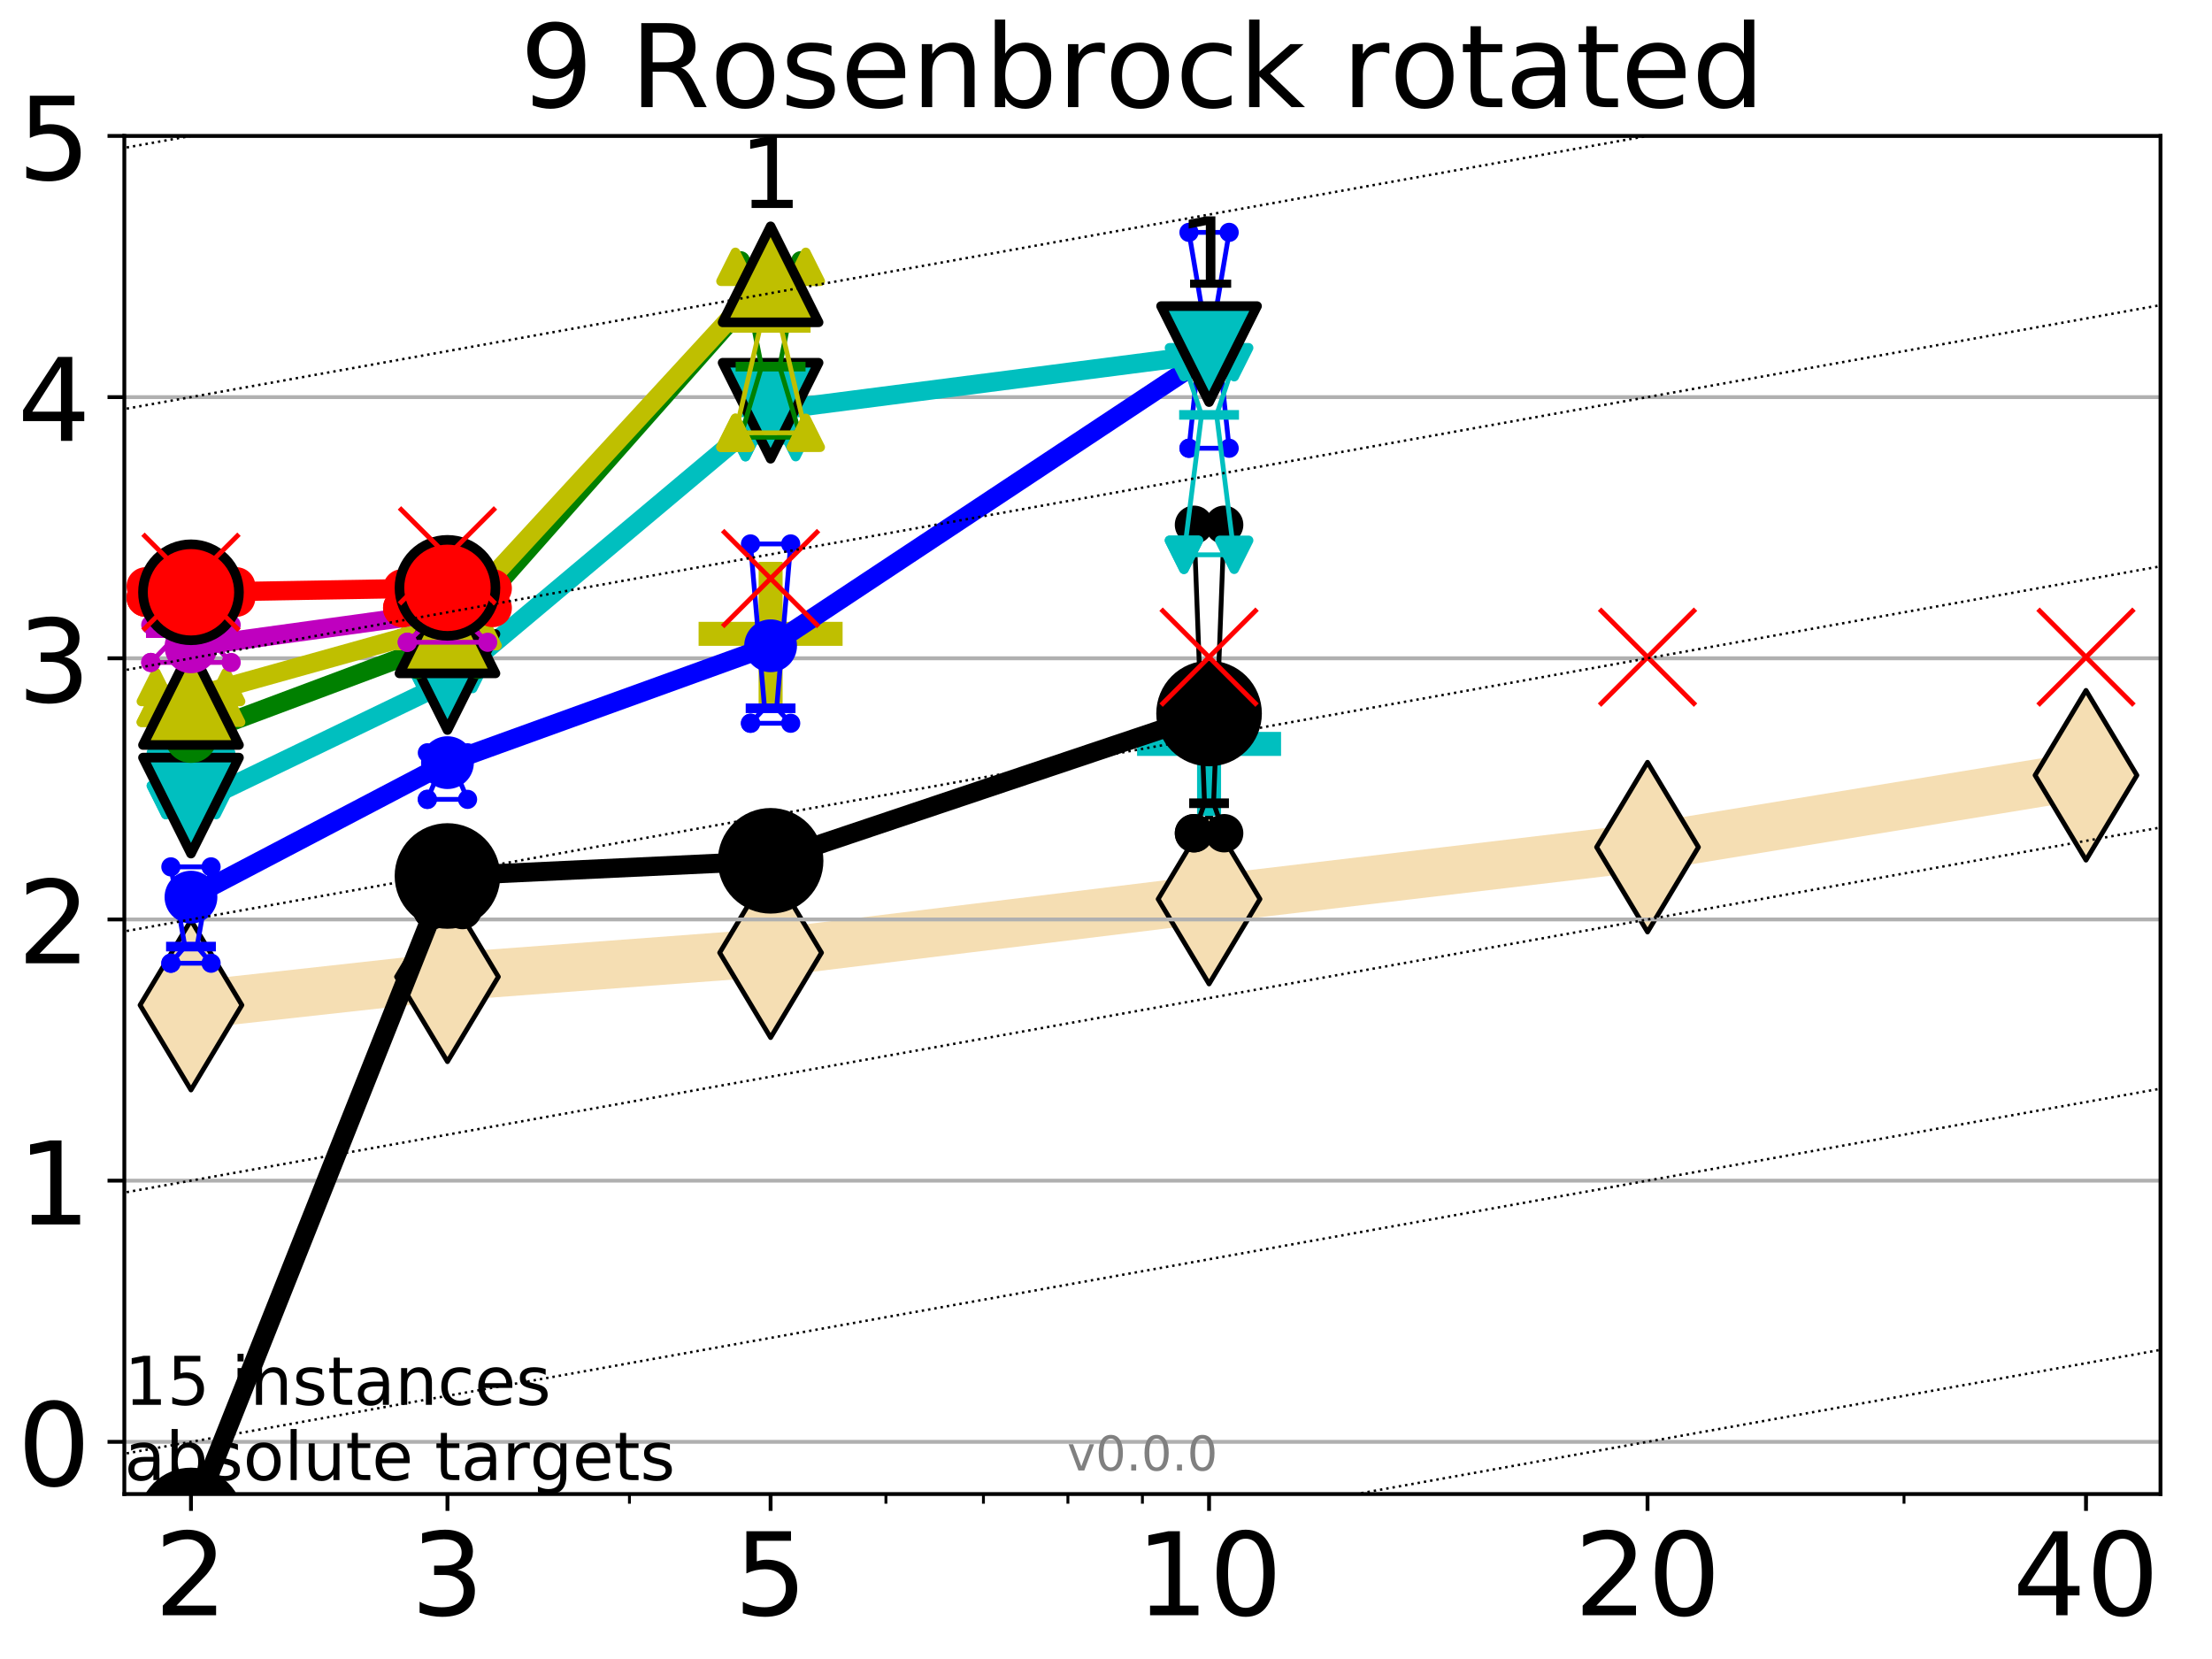 <?xml version="1.0" encoding="utf-8" standalone="no"?>
<!DOCTYPE svg PUBLIC "-//W3C//DTD SVG 1.1//EN"
  "http://www.w3.org/Graphics/SVG/1.1/DTD/svg11.dtd">
<!-- Created with matplotlib (http://matplotlib.org/) -->
<svg height="345.6pt" version="1.1" viewBox="0 0 460.8 345.6" width="460.8pt" xmlns="http://www.w3.org/2000/svg" xmlns:xlink="http://www.w3.org/1999/xlink">
 <defs>
  <style type="text/css">
*{stroke-linecap:butt;stroke-linejoin:round;}
  </style>
 </defs>
 <g id="figure_1">
  <g id="patch_1">
   <path d="M 0 345.6 
L 460.8 345.6 
L 460.8 0 
L 0 0 
z
" style="fill:#ffffff;"/>
  </g>
  <g id="axes_1">
   <g id="patch_2">
    <path d="M 25.9 311.24 
L 450.072 311.24 
L 450.072 28.32 
L 25.9 28.32 
z
" style="fill:#ffffff;"/>
   </g>
   <g id="line2d_1">
    <path clip-path="url(#p50aea6521e)" d="M 39.784 209.383 
L 93.215 203.482 
L 160.53 198.467 
L 251.87 187.294 
L 343.211 176.476 
L 434.551 161.502 
" style="fill:none;stroke:#f5deb3;stroke-linecap:square;stroke-width:10;"/>
    <defs>
     <path d="M -0 17.678 
L 10.607 0 
L 0 -17.678 
L -10.607 -0 
z
" id="ma3db1065f5" style="stroke:#000000;stroke-linejoin:miter;"/>
    </defs>
    <g clip-path="url(#p50aea6521e)">
     <use style="fill:#f5deb3;stroke:#000000;stroke-linejoin:miter;" x="39.784" xlink:href="#ma3db1065f5" y="209.383"/>
     <use style="fill:#f5deb3;stroke:#000000;stroke-linejoin:miter;" x="93.215" xlink:href="#ma3db1065f5" y="203.482"/>
     <use style="fill:#f5deb3;stroke:#000000;stroke-linejoin:miter;" x="160.53" xlink:href="#ma3db1065f5" y="198.467"/>
     <use style="fill:#f5deb3;stroke:#000000;stroke-linejoin:miter;" x="251.87" xlink:href="#ma3db1065f5" y="187.294"/>
     <use style="fill:#f5deb3;stroke:#000000;stroke-linejoin:miter;" x="343.211" xlink:href="#ma3db1065f5" y="176.476"/>
     <use style="fill:#f5deb3;stroke:#000000;stroke-linejoin:miter;" x="434.551" xlink:href="#ma3db1065f5" y="161.502"/>
    </g>
   </g>
   <g id="line2d_2">
    <defs>
     <path d="M -15 0 
L 15 0 
M 0 15 
L 0 -15 
" id="m4cf41d38a8" style="stroke:#00bfbf;stroke-width:5;"/>
    </defs>
    <g clip-path="url(#p50aea6521e)">
     <use style="fill:#00bfbf;stroke:#00bfbf;stroke-width:5;" x="251.87" xlink:href="#m4cf41d38a8" y="154.966"/>
    </g>
   </g>
   <g id="line2d_3">
    <defs>
     <path d="M -15 0 
L 15 0 
M 0 15 
L 0 -15 
" id="m7e8c9f6723" style="stroke:#bfbf00;stroke-width:5;"/>
    </defs>
    <g clip-path="url(#p50aea6521e)">
     <use style="fill:#bfbf00;stroke:#bfbf00;stroke-width:5;" x="160.53" xlink:href="#m7e8c9f6723" y="132.045"/>
    </g>
   </g>
   <g id="matplotlib.axis_1">
    <g id="xtick_1">
     <g id="line2d_4">
      <defs>
       <path d="M 0 0 
L 0 3.5 
" id="maf42ad35af" style="stroke:#000000;stroke-width:0.8;"/>
      </defs>
      <g>
       <use style="stroke:#000000;stroke-width:0.8;" x="39.784" xlink:href="#maf42ad35af" y="311.24"/>
      </g>
     </g>
     <g id="text_1">
      <!-- 2 -->
      <defs>
       <path d="M 19.188 8.297 
L 53.609 8.297 
L 53.609 0 
L 7.328 0 
L 7.328 8.297 
Q 12.938 14.109 22.625 23.891 
Q 32.328 33.688 34.812 36.531 
Q 39.547 41.844 41.422 45.531 
Q 43.312 49.219 43.312 52.781 
Q 43.312 58.594 39.234 62.25 
Q 35.156 65.922 28.609 65.922 
Q 23.969 65.922 18.812 64.312 
Q 13.672 62.703 7.812 59.422 
L 7.812 69.391 
Q 13.766 71.781 18.938 73 
Q 24.125 74.219 28.422 74.219 
Q 39.75 74.219 46.484 68.547 
Q 53.219 62.891 53.219 53.422 
Q 53.219 48.922 51.531 44.891 
Q 49.859 40.875 45.406 35.406 
Q 44.188 33.984 37.641 27.219 
Q 31.109 20.453 19.188 8.297 
z
" id="DejaVuSans-32"/>
      </defs>
      <g transform="translate(32.149 336.476)scale(0.24 -0.24)">
       <use xlink:href="#DejaVuSans-32"/>
      </g>
     </g>
    </g>
    <g id="xtick_2">
     <g id="line2d_5">
      <g>
       <use style="stroke:#000000;stroke-width:0.8;" x="93.215" xlink:href="#maf42ad35af" y="311.24"/>
      </g>
     </g>
     <g id="text_2">
      <!-- 3 -->
      <defs>
       <path d="M 40.578 39.312 
Q 47.656 37.797 51.625 33 
Q 55.609 28.219 55.609 21.188 
Q 55.609 10.406 48.188 4.484 
Q 40.766 -1.422 27.094 -1.422 
Q 22.516 -1.422 17.656 -0.516 
Q 12.797 0.391 7.625 2.203 
L 7.625 11.719 
Q 11.719 9.328 16.594 8.109 
Q 21.484 6.891 26.812 6.891 
Q 36.078 6.891 40.938 10.547 
Q 45.797 14.203 45.797 21.188 
Q 45.797 27.641 41.281 31.266 
Q 36.766 34.906 28.719 34.906 
L 20.219 34.906 
L 20.219 43.016 
L 29.109 43.016 
Q 36.375 43.016 40.234 45.922 
Q 44.094 48.828 44.094 54.297 
Q 44.094 59.906 40.109 62.906 
Q 36.141 65.922 28.719 65.922 
Q 24.656 65.922 20.016 65.031 
Q 15.375 64.156 9.812 62.312 
L 9.812 71.094 
Q 15.438 72.656 20.344 73.438 
Q 25.25 74.219 29.594 74.219 
Q 40.828 74.219 47.359 69.109 
Q 53.906 64.016 53.906 55.328 
Q 53.906 49.266 50.438 45.094 
Q 46.969 40.922 40.578 39.312 
z
" id="DejaVuSans-33"/>
      </defs>
      <g transform="translate(85.58 336.476)scale(0.24 -0.24)">
       <use xlink:href="#DejaVuSans-33"/>
      </g>
     </g>
    </g>
    <g id="xtick_3">
     <g id="line2d_6">
      <g>
       <use style="stroke:#000000;stroke-width:0.8;" x="160.53" xlink:href="#maf42ad35af" y="311.24"/>
      </g>
     </g>
     <g id="text_3">
      <!-- 5 -->
      <defs>
       <path d="M 10.797 72.906 
L 49.516 72.906 
L 49.516 64.594 
L 19.828 64.594 
L 19.828 46.734 
Q 21.969 47.469 24.109 47.828 
Q 26.266 48.188 28.422 48.188 
Q 40.625 48.188 47.75 41.5 
Q 54.891 34.812 54.891 23.391 
Q 54.891 11.625 47.562 5.094 
Q 40.234 -1.422 26.906 -1.422 
Q 22.312 -1.422 17.547 -0.641 
Q 12.797 0.141 7.719 1.703 
L 7.719 11.625 
Q 12.109 9.234 16.797 8.062 
Q 21.484 6.891 26.703 6.891 
Q 35.156 6.891 40.078 11.328 
Q 45.016 15.766 45.016 23.391 
Q 45.016 31 40.078 35.438 
Q 35.156 39.891 26.703 39.891 
Q 22.75 39.891 18.812 39.016 
Q 14.891 38.141 10.797 36.281 
z
" id="DejaVuSans-35"/>
      </defs>
      <g transform="translate(152.895 336.476)scale(0.24 -0.24)">
       <use xlink:href="#DejaVuSans-35"/>
      </g>
     </g>
    </g>
    <g id="xtick_4">
     <g id="line2d_7">
      <g>
       <use style="stroke:#000000;stroke-width:0.8;" x="251.87" xlink:href="#maf42ad35af" y="311.24"/>
      </g>
     </g>
     <g id="text_4">
      <!-- 10 -->
      <defs>
       <path d="M 12.406 8.297 
L 28.516 8.297 
L 28.516 63.922 
L 10.984 60.406 
L 10.984 69.391 
L 28.422 72.906 
L 38.281 72.906 
L 38.281 8.297 
L 54.391 8.297 
L 54.391 0 
L 12.406 0 
z
" id="DejaVuSans-31"/>
       <path d="M 31.781 66.406 
Q 24.172 66.406 20.328 58.906 
Q 16.5 51.422 16.5 36.375 
Q 16.5 21.391 20.328 13.891 
Q 24.172 6.391 31.781 6.391 
Q 39.453 6.391 43.281 13.891 
Q 47.125 21.391 47.125 36.375 
Q 47.125 51.422 43.281 58.906 
Q 39.453 66.406 31.781 66.406 
z
M 31.781 74.219 
Q 44.047 74.219 50.516 64.516 
Q 56.984 54.828 56.984 36.375 
Q 56.984 17.969 50.516 8.266 
Q 44.047 -1.422 31.781 -1.422 
Q 19.531 -1.422 13.062 8.266 
Q 6.594 17.969 6.594 36.375 
Q 6.594 54.828 13.062 64.516 
Q 19.531 74.219 31.781 74.219 
z
" id="DejaVuSans-30"/>
      </defs>
      <g transform="translate(236.6 336.476)scale(0.24 -0.24)">
       <use xlink:href="#DejaVuSans-31"/>
       <use x="63.623" xlink:href="#DejaVuSans-30"/>
      </g>
     </g>
    </g>
    <g id="xtick_5">
     <g id="line2d_8">
      <g>
       <use style="stroke:#000000;stroke-width:0.8;" x="343.211" xlink:href="#maf42ad35af" y="311.24"/>
      </g>
     </g>
     <g id="text_5">
      <!-- 20 -->
      <g transform="translate(327.941 336.476)scale(0.24 -0.24)">
       <use xlink:href="#DejaVuSans-32"/>
       <use x="63.623" xlink:href="#DejaVuSans-30"/>
      </g>
     </g>
    </g>
    <g id="xtick_6">
     <g id="line2d_9">
      <g>
       <use style="stroke:#000000;stroke-width:0.8;" x="434.551" xlink:href="#maf42ad35af" y="311.24"/>
      </g>
     </g>
     <g id="text_6">
      <!-- 40 -->
      <defs>
       <path d="M 37.797 64.312 
L 12.891 25.391 
L 37.797 25.391 
z
M 35.203 72.906 
L 47.609 72.906 
L 47.609 25.391 
L 58.016 25.391 
L 58.016 17.188 
L 47.609 17.188 
L 47.609 0 
L 37.797 0 
L 37.797 17.188 
L 4.891 17.188 
L 4.891 26.703 
z
" id="DejaVuSans-34"/>
      </defs>
      <g transform="translate(419.281 336.476)scale(0.24 -0.24)">
       <use xlink:href="#DejaVuSans-34"/>
       <use x="63.623" xlink:href="#DejaVuSans-30"/>
      </g>
     </g>
    </g>
    <g id="xtick_7">
     <g id="line2d_10">
      <defs>
       <path d="M 0 0 
L 0 2 
" id="m9d063edb37" style="stroke:#000000;stroke-width:0.6;"/>
      </defs>
      <g>
       <use style="stroke:#000000;stroke-width:0.6;" x="39.784" xlink:href="#m9d063edb37" y="311.24"/>
      </g>
     </g>
    </g>
    <g id="xtick_8">
     <g id="line2d_11">
      <g>
       <use style="stroke:#000000;stroke-width:0.6;" x="93.215" xlink:href="#m9d063edb37" y="311.24"/>
      </g>
     </g>
    </g>
    <g id="xtick_9">
     <g id="line2d_12">
      <g>
       <use style="stroke:#000000;stroke-width:0.6;" x="131.125" xlink:href="#m9d063edb37" y="311.24"/>
      </g>
     </g>
    </g>
    <g id="xtick_10">
     <g id="line2d_13">
      <g>
       <use style="stroke:#000000;stroke-width:0.6;" x="160.53" xlink:href="#m9d063edb37" y="311.24"/>
      </g>
     </g>
    </g>
    <g id="xtick_11">
     <g id="line2d_14">
      <g>
       <use style="stroke:#000000;stroke-width:0.6;" x="184.555" xlink:href="#m9d063edb37" y="311.24"/>
      </g>
     </g>
    </g>
    <g id="xtick_12">
     <g id="line2d_15">
      <g>
       <use style="stroke:#000000;stroke-width:0.6;" x="204.869" xlink:href="#m9d063edb37" y="311.24"/>
      </g>
     </g>
    </g>
    <g id="xtick_13">
     <g id="line2d_16">
      <g>
       <use style="stroke:#000000;stroke-width:0.6;" x="222.465" xlink:href="#m9d063edb37" y="311.24"/>
      </g>
     </g>
    </g>
    <g id="xtick_14">
     <g id="line2d_17">
      <g>
       <use style="stroke:#000000;stroke-width:0.6;" x="237.986" xlink:href="#m9d063edb37" y="311.24"/>
      </g>
     </g>
    </g>
    <g id="xtick_15">
     <g id="line2d_18">
      <g>
       <use style="stroke:#000000;stroke-width:0.6;" x="343.211" xlink:href="#m9d063edb37" y="311.24"/>
      </g>
     </g>
    </g>
    <g id="xtick_16">
     <g id="line2d_19">
      <g>
       <use style="stroke:#000000;stroke-width:0.6;" x="396.641" xlink:href="#m9d063edb37" y="311.24"/>
      </g>
     </g>
    </g>
    <g id="xtick_17">
     <g id="line2d_20">
      <g>
       <use style="stroke:#000000;stroke-width:0.6;" x="434.551" xlink:href="#m9d063edb37" y="311.24"/>
      </g>
     </g>
    </g>
   </g>
   <g id="matplotlib.axis_2">
    <g id="ytick_1">
     <g id="line2d_21">
      <path clip-path="url(#p50aea6521e)" d="M 25.9 300.358 
L 450.072 300.358 
" style="fill:none;stroke:#b0b0b0;stroke-linecap:square;stroke-width:0.8;"/>
     </g>
     <g id="line2d_22">
      <defs>
       <path d="M 0 0 
L -3.5 0 
" id="mdea7c40f5a" style="stroke:#000000;stroke-width:0.8;"/>
      </defs>
      <g>
       <use style="stroke:#000000;stroke-width:0.8;" x="25.9" xlink:href="#mdea7c40f5a" y="300.358"/>
      </g>
     </g>
     <g id="text_7">
      <!-- 0 -->
      <g transform="translate(3.63 309.477)scale(0.24 -0.24)">
       <use xlink:href="#DejaVuSans-30"/>
      </g>
     </g>
    </g>
    <g id="ytick_2">
     <g id="line2d_23">
      <path clip-path="url(#p50aea6521e)" d="M 25.9 245.951 
L 450.072 245.951 
" style="fill:none;stroke:#b0b0b0;stroke-linecap:square;stroke-width:0.8;"/>
     </g>
     <g id="line2d_24">
      <g>
       <use style="stroke:#000000;stroke-width:0.8;" x="25.9" xlink:href="#mdea7c40f5a" y="245.951"/>
      </g>
     </g>
     <g id="text_8">
      <!-- 1 -->
      <g transform="translate(3.63 255.069)scale(0.24 -0.24)">
       <use xlink:href="#DejaVuSans-31"/>
      </g>
     </g>
    </g>
    <g id="ytick_3">
     <g id="line2d_25">
      <path clip-path="url(#p50aea6521e)" d="M 25.9 191.543 
L 450.072 191.543 
" style="fill:none;stroke:#b0b0b0;stroke-linecap:square;stroke-width:0.8;"/>
     </g>
     <g id="line2d_26">
      <g>
       <use style="stroke:#000000;stroke-width:0.8;" x="25.9" xlink:href="#mdea7c40f5a" y="191.543"/>
      </g>
     </g>
     <g id="text_9">
      <!-- 2 -->
      <g transform="translate(3.63 200.661)scale(0.24 -0.24)">
       <use xlink:href="#DejaVuSans-32"/>
      </g>
     </g>
    </g>
    <g id="ytick_4">
     <g id="line2d_27">
      <path clip-path="url(#p50aea6521e)" d="M 25.9 137.135 
L 450.072 137.135 
" style="fill:none;stroke:#b0b0b0;stroke-linecap:square;stroke-width:0.8;"/>
     </g>
     <g id="line2d_28">
      <g>
       <use style="stroke:#000000;stroke-width:0.8;" x="25.9" xlink:href="#mdea7c40f5a" y="137.135"/>
      </g>
     </g>
     <g id="text_10">
      <!-- 3 -->
      <g transform="translate(3.63 146.254)scale(0.24 -0.24)">
       <use xlink:href="#DejaVuSans-33"/>
      </g>
     </g>
    </g>
    <g id="ytick_5">
     <g id="line2d_29">
      <path clip-path="url(#p50aea6521e)" d="M 25.9 82.728 
L 450.072 82.728 
" style="fill:none;stroke:#b0b0b0;stroke-linecap:square;stroke-width:0.8;"/>
     </g>
     <g id="line2d_30">
      <g>
       <use style="stroke:#000000;stroke-width:0.8;" x="25.9" xlink:href="#mdea7c40f5a" y="82.728"/>
      </g>
     </g>
     <g id="text_11">
      <!-- 4 -->
      <g transform="translate(3.63 91.846)scale(0.24 -0.24)">
       <use xlink:href="#DejaVuSans-34"/>
      </g>
     </g>
    </g>
    <g id="ytick_6">
     <g id="line2d_31">
      <path clip-path="url(#p50aea6521e)" d="M 25.9 28.32 
L 450.072 28.32 
" style="fill:none;stroke:#b0b0b0;stroke-linecap:square;stroke-width:0.8;"/>
     </g>
     <g id="line2d_32">
      <g>
       <use style="stroke:#000000;stroke-width:0.8;" x="25.9" xlink:href="#mdea7c40f5a" y="28.32"/>
      </g>
     </g>
     <g id="text_12">
      <!-- 5 -->
      <g transform="translate(3.63 37.438)scale(0.24 -0.24)">
       <use xlink:href="#DejaVuSans-35"/>
      </g>
     </g>
    </g>
   </g>
   <g id="line2d_33">
    <path clip-path="url(#p50aea6521e)" d="M 36.644 316.737 
L 38.842 316.737 
L 36.644 316.737 
L 42.924 316.737 
L 40.726 316.737 
L 42.924 316.737 
L 36.644 316.737 
" style="fill:none;stroke:#000000;stroke-linecap:square;"/>
   </g>
   <g id="line2d_34">
    <path clip-path="url(#p50aea6521e)" d="M 36.644 316.737 
L 42.924 316.737 
L 42.924 316.737 
L 36.644 316.737 
L 36.644 316.737 
" style="fill:none;"/>
    <defs>
     <path d="M 0 3 
C 0.796 3 1.559 2.684 2.121 2.121 
C 2.684 1.559 3 0.796 3 0 
C 3 -0.796 2.684 -1.559 2.121 -2.121 
C 1.559 -2.684 0.796 -3 0 -3 
C -0.796 -3 -1.559 -2.684 -2.121 -2.121 
C -2.684 -1.559 -3 -0.796 -3 0 
C -3 0.796 -2.684 1.559 -2.121 2.121 
C -1.559 2.684 -0.796 3 0 3 
z
" id="mf88db03f4f" style="stroke:#000000;stroke-width:2;"/>
    </defs>
    <g clip-path="url(#p50aea6521e)">
     <use style="stroke:#000000;stroke-width:2;" x="36.644" xlink:href="#mf88db03f4f" y="316.737"/>
     <use style="stroke:#000000;stroke-width:2;" x="42.924" xlink:href="#mf88db03f4f" y="316.737"/>
     <use style="stroke:#000000;stroke-width:2;" x="42.924" xlink:href="#mf88db03f4f" y="316.737"/>
     <use style="stroke:#000000;stroke-width:2;" x="36.644" xlink:href="#mf88db03f4f" y="316.737"/>
     <use style="stroke:#000000;stroke-width:2;" x="36.644" xlink:href="#mf88db03f4f" y="316.737"/>
    </g>
   </g>
   <g id="line2d_35">
    <path clip-path="url(#p50aea6521e)" d="M 36.644 316.737 
L 42.924 316.737 
" style="fill:none;stroke:#000000;stroke-linecap:square;stroke-width:2;"/>
   </g>
   <g id="line2d_36">
    <path clip-path="url(#p50aea6521e)" d="M 90.075 189.579 
L 92.273 183.649 
L 90.075 182.601 
L 96.355 182.601 
L 94.157 183.649 
L 96.355 189.579 
L 90.075 189.579 
" style="fill:none;stroke:#000000;stroke-linecap:square;"/>
   </g>
   <g id="line2d_37">
    <path clip-path="url(#p50aea6521e)" d="M 90.075 189.579 
L 96.355 189.579 
L 96.355 182.601 
L 90.075 182.601 
L 90.075 189.579 
" style="fill:none;"/>
    <g clip-path="url(#p50aea6521e)">
     <use style="stroke:#000000;stroke-width:2;" x="90.075" xlink:href="#mf88db03f4f" y="189.579"/>
     <use style="stroke:#000000;stroke-width:2;" x="96.355" xlink:href="#mf88db03f4f" y="189.579"/>
     <use style="stroke:#000000;stroke-width:2;" x="96.355" xlink:href="#mf88db03f4f" y="182.601"/>
     <use style="stroke:#000000;stroke-width:2;" x="90.075" xlink:href="#mf88db03f4f" y="182.601"/>
     <use style="stroke:#000000;stroke-width:2;" x="90.075" xlink:href="#mf88db03f4f" y="189.579"/>
    </g>
   </g>
   <g id="line2d_38">
    <path clip-path="url(#p50aea6521e)" d="M 90.075 183.649 
L 96.355 183.649 
" style="fill:none;stroke:#000000;stroke-linecap:square;stroke-width:2;"/>
   </g>
   <g id="line2d_39">
    <path clip-path="url(#p50aea6521e)" d="M 157.39 182.96 
L 159.588 178.922 
L 157.39 176.803 
L 163.669 176.803 
L 161.472 178.922 
L 163.669 182.96 
L 157.39 182.96 
" style="fill:none;stroke:#000000;stroke-linecap:square;"/>
   </g>
   <g id="line2d_40">
    <path clip-path="url(#p50aea6521e)" d="M 157.39 182.96 
L 163.669 182.96 
L 163.669 176.803 
L 157.39 176.803 
L 157.39 182.96 
" style="fill:none;"/>
    <g clip-path="url(#p50aea6521e)">
     <use style="stroke:#000000;stroke-width:2;" x="157.39" xlink:href="#mf88db03f4f" y="182.96"/>
     <use style="stroke:#000000;stroke-width:2;" x="163.669" xlink:href="#mf88db03f4f" y="182.96"/>
     <use style="stroke:#000000;stroke-width:2;" x="163.669" xlink:href="#mf88db03f4f" y="176.803"/>
     <use style="stroke:#000000;stroke-width:2;" x="157.39" xlink:href="#mf88db03f4f" y="176.803"/>
     <use style="stroke:#000000;stroke-width:2;" x="157.39" xlink:href="#mf88db03f4f" y="182.96"/>
    </g>
   </g>
   <g id="line2d_41">
    <path clip-path="url(#p50aea6521e)" d="M 157.39 178.922 
L 163.669 178.922 
" style="fill:none;stroke:#000000;stroke-linecap:square;stroke-width:2;"/>
   </g>
   <g id="line2d_42">
    <path clip-path="url(#p50aea6521e)" d="M 248.73 173.577 
L 250.928 167.333 
L 248.73 109.327 
L 255.01 109.327 
L 252.812 167.333 
L 255.01 173.577 
L 248.73 173.577 
" style="fill:none;stroke:#000000;stroke-linecap:square;"/>
   </g>
   <g id="line2d_43">
    <path clip-path="url(#p50aea6521e)" d="M 248.73 173.577 
L 255.01 173.577 
L 255.01 109.327 
L 248.73 109.327 
L 248.73 173.577 
" style="fill:none;"/>
    <g clip-path="url(#p50aea6521e)">
     <use style="stroke:#000000;stroke-width:2;" x="248.73" xlink:href="#mf88db03f4f" y="173.577"/>
     <use style="stroke:#000000;stroke-width:2;" x="255.01" xlink:href="#mf88db03f4f" y="173.577"/>
     <use style="stroke:#000000;stroke-width:2;" x="255.01" xlink:href="#mf88db03f4f" y="109.327"/>
     <use style="stroke:#000000;stroke-width:2;" x="248.73" xlink:href="#mf88db03f4f" y="109.327"/>
     <use style="stroke:#000000;stroke-width:2;" x="248.73" xlink:href="#mf88db03f4f" y="173.577"/>
    </g>
   </g>
   <g id="line2d_44">
    <path clip-path="url(#p50aea6521e)" d="M 248.73 167.333 
L 255.01 167.333 
" style="fill:none;stroke:#000000;stroke-linecap:square;stroke-width:2;"/>
   </g>
   <g id="line2d_45">
    <path clip-path="url(#p50aea6521e)" d="M 39.784 316.737 
L 93.215 182.483 
" style="fill:none;stroke:#000000;stroke-linecap:square;stroke-width:4;"/>
   </g>
   <g id="line2d_46">
    <path clip-path="url(#p50aea6521e)" d="M 93.215 182.483 
L 160.53 179.322 
" style="fill:none;stroke:#000000;stroke-linecap:square;stroke-width:4;"/>
   </g>
   <g id="line2d_47">
    <path clip-path="url(#p50aea6521e)" d="M 160.53 179.322 
L 251.87 148.632 
" style="fill:none;stroke:#000000;stroke-linecap:square;stroke-width:4;"/>
   </g>
   <g id="line2d_48">
    <path clip-path="url(#p50aea6521e)" d="M 39.784 316.737 
L 93.215 182.483 
L 160.53 179.322 
L 251.87 148.632 
" style="fill:none;"/>
    <defs>
     <path d="M 0 10 
C 2.652 10 5.196 8.946 7.071 7.071 
C 8.946 5.196 10 2.652 10 0 
C 10 -2.652 8.946 -5.196 7.071 -7.071 
C 5.196 -8.946 2.652 -10 0 -10 
C -2.652 -10 -5.196 -8.946 -7.071 -7.071 
C -8.946 -5.196 -10 -2.652 -10 0 
C -10 2.652 -8.946 5.196 -7.071 7.071 
C -5.196 8.946 -2.652 10 0 10 
z
" id="m75e074797d" style="stroke:#000000;stroke-width:2;"/>
    </defs>
    <g clip-path="url(#p50aea6521e)">
     <use style="stroke:#000000;stroke-width:2;" x="39.784" xlink:href="#m75e074797d" y="316.737"/>
     <use style="stroke:#000000;stroke-width:2;" x="93.215" xlink:href="#m75e074797d" y="182.483"/>
     <use style="stroke:#000000;stroke-width:2;" x="160.53" xlink:href="#m75e074797d" y="179.322"/>
     <use style="stroke:#000000;stroke-width:2;" x="251.87" xlink:href="#m75e074797d" y="148.632"/>
    </g>
   </g>
   <g id="line2d_49">
    <path clip-path="url(#p50aea6521e)" d="M 35.597 200.656 
L 38.528 197.188 
L 35.597 180.586 
L 43.971 180.586 
L 41.04 197.188 
L 43.971 200.656 
L 35.597 200.656 
" style="fill:none;stroke:#0000ff;stroke-linecap:square;"/>
   </g>
   <g id="line2d_50">
    <path clip-path="url(#p50aea6521e)" d="M 35.597 200.656 
L 43.971 200.656 
L 43.971 180.586 
L 35.597 180.586 
L 35.597 200.656 
" style="fill:none;"/>
    <defs>
     <path d="M 0 1.5 
C 0.398 1.5 0.779 1.342 1.061 1.061 
C 1.342 0.779 1.5 0.398 1.5 0 
C 1.5 -0.398 1.342 -0.779 1.061 -1.061 
C 0.779 -1.342 0.398 -1.5 0 -1.5 
C -0.398 -1.5 -0.779 -1.342 -1.061 -1.061 
C -1.342 -0.779 -1.5 -0.398 -1.5 0 
C -1.5 0.398 -1.342 0.779 -1.061 1.061 
C -0.779 1.342 -0.398 1.5 0 1.5 
z
" id="m4307cfa6c6" style="stroke:#0000ff;"/>
    </defs>
    <g clip-path="url(#p50aea6521e)">
     <use style="fill:#0000ff;stroke:#0000ff;" x="35.597" xlink:href="#m4307cfa6c6" y="200.656"/>
     <use style="fill:#0000ff;stroke:#0000ff;" x="43.971" xlink:href="#m4307cfa6c6" y="200.656"/>
     <use style="fill:#0000ff;stroke:#0000ff;" x="43.971" xlink:href="#m4307cfa6c6" y="180.586"/>
     <use style="fill:#0000ff;stroke:#0000ff;" x="35.597" xlink:href="#m4307cfa6c6" y="180.586"/>
     <use style="fill:#0000ff;stroke:#0000ff;" x="35.597" xlink:href="#m4307cfa6c6" y="200.656"/>
    </g>
   </g>
   <g id="line2d_51">
    <path clip-path="url(#p50aea6521e)" d="M 35.597 197.188 
L 43.971 197.188 
" style="fill:none;stroke:#0000ff;stroke-linecap:square;stroke-width:2;"/>
   </g>
   <g id="line2d_52">
    <path clip-path="url(#p50aea6521e)" d="M 89.028 166.521 
L 91.959 159.587 
L 89.028 156.822 
L 97.401 156.822 
L 94.471 159.587 
L 97.401 166.521 
L 89.028 166.521 
" style="fill:none;stroke:#0000ff;stroke-linecap:square;"/>
   </g>
   <g id="line2d_53">
    <path clip-path="url(#p50aea6521e)" d="M 89.028 166.521 
L 97.401 166.521 
L 97.401 156.822 
L 89.028 156.822 
L 89.028 166.521 
" style="fill:none;"/>
    <g clip-path="url(#p50aea6521e)">
     <use style="fill:#0000ff;stroke:#0000ff;" x="89.028" xlink:href="#m4307cfa6c6" y="166.521"/>
     <use style="fill:#0000ff;stroke:#0000ff;" x="97.401" xlink:href="#m4307cfa6c6" y="166.521"/>
     <use style="fill:#0000ff;stroke:#0000ff;" x="97.401" xlink:href="#m4307cfa6c6" y="156.822"/>
     <use style="fill:#0000ff;stroke:#0000ff;" x="89.028" xlink:href="#m4307cfa6c6" y="156.822"/>
     <use style="fill:#0000ff;stroke:#0000ff;" x="89.028" xlink:href="#m4307cfa6c6" y="166.521"/>
    </g>
   </g>
   <g id="line2d_54">
    <path clip-path="url(#p50aea6521e)" d="M 89.028 159.587 
L 97.401 159.587 
" style="fill:none;stroke:#0000ff;stroke-linecap:square;stroke-width:2;"/>
   </g>
   <g id="line2d_55">
    <path clip-path="url(#p50aea6521e)" d="M 156.343 150.668 
L 159.274 147.544 
L 156.343 113.313 
L 164.716 113.313 
L 161.786 147.544 
L 164.716 150.668 
L 156.343 150.668 
" style="fill:none;stroke:#0000ff;stroke-linecap:square;"/>
   </g>
   <g id="line2d_56">
    <path clip-path="url(#p50aea6521e)" d="M 156.343 150.668 
L 164.716 150.668 
L 164.716 113.313 
L 156.343 113.313 
L 156.343 150.668 
" style="fill:none;"/>
    <g clip-path="url(#p50aea6521e)">
     <use style="fill:#0000ff;stroke:#0000ff;" x="156.343" xlink:href="#m4307cfa6c6" y="150.668"/>
     <use style="fill:#0000ff;stroke:#0000ff;" x="164.716" xlink:href="#m4307cfa6c6" y="150.668"/>
     <use style="fill:#0000ff;stroke:#0000ff;" x="164.716" xlink:href="#m4307cfa6c6" y="113.313"/>
     <use style="fill:#0000ff;stroke:#0000ff;" x="156.343" xlink:href="#m4307cfa6c6" y="113.313"/>
     <use style="fill:#0000ff;stroke:#0000ff;" x="156.343" xlink:href="#m4307cfa6c6" y="150.668"/>
    </g>
   </g>
   <g id="line2d_57">
    <path clip-path="url(#p50aea6521e)" d="M 156.343 147.544 
L 164.716 147.544 
" style="fill:none;stroke:#0000ff;stroke-linecap:square;stroke-width:2;"/>
   </g>
   <g id="line2d_58">
    <path clip-path="url(#p50aea6521e)" d="M 247.683 93.378 
L 250.614 65.751 
L 247.683 48.408 
L 256.057 48.408 
L 253.126 65.751 
L 256.057 93.378 
L 247.683 93.378 
" style="fill:none;stroke:#0000ff;stroke-linecap:square;"/>
   </g>
   <g id="line2d_59">
    <path clip-path="url(#p50aea6521e)" d="M 247.683 93.378 
L 256.057 93.378 
L 256.057 48.408 
L 247.683 48.408 
L 247.683 93.378 
" style="fill:none;"/>
    <g clip-path="url(#p50aea6521e)">
     <use style="fill:#0000ff;stroke:#0000ff;" x="247.683" xlink:href="#m4307cfa6c6" y="93.378"/>
     <use style="fill:#0000ff;stroke:#0000ff;" x="256.057" xlink:href="#m4307cfa6c6" y="93.378"/>
     <use style="fill:#0000ff;stroke:#0000ff;" x="256.057" xlink:href="#m4307cfa6c6" y="48.408"/>
     <use style="fill:#0000ff;stroke:#0000ff;" x="247.683" xlink:href="#m4307cfa6c6" y="48.408"/>
     <use style="fill:#0000ff;stroke:#0000ff;" x="247.683" xlink:href="#m4307cfa6c6" y="93.378"/>
    </g>
   </g>
   <g id="line2d_60">
    <path clip-path="url(#p50aea6521e)" d="M 247.683 65.751 
L 256.057 65.751 
" style="fill:none;stroke:#0000ff;stroke-linecap:square;stroke-width:2;"/>
   </g>
   <g id="line2d_61">
    <path clip-path="url(#p50aea6521e)" d="M 39.784 186.89 
L 93.215 158.873 
" style="fill:none;stroke:#0000ff;stroke-linecap:square;stroke-width:4;"/>
   </g>
   <g id="line2d_62">
    <path clip-path="url(#p50aea6521e)" d="M 93.215 158.873 
L 160.53 134.53 
" style="fill:none;stroke:#0000ff;stroke-linecap:square;stroke-width:4;"/>
   </g>
   <g id="line2d_63">
    <path clip-path="url(#p50aea6521e)" d="M 160.53 134.53 
L 251.87 74.026 
" style="fill:none;stroke:#0000ff;stroke-linecap:square;stroke-width:4;"/>
   </g>
   <g id="line2d_64">
    <path clip-path="url(#p50aea6521e)" d="M 39.784 186.89 
L 93.215 158.873 
L 160.53 134.53 
L 251.87 74.026 
" style="fill:none;"/>
    <defs>
     <path d="M 0 5 
C 1.326 5 2.598 4.473 3.536 3.536 
C 4.473 2.598 5 1.326 5 0 
C 5 -1.326 4.473 -2.598 3.536 -3.536 
C 2.598 -4.473 1.326 -5 0 -5 
C -1.326 -5 -2.598 -4.473 -3.536 -3.536 
C -4.473 -2.598 -5 -1.326 -5 0 
C -5 1.326 -4.473 2.598 -3.536 3.536 
C -2.598 4.473 -1.326 5 0 5 
z
" id="mbe61047293" style="stroke:#0000ff;"/>
    </defs>
    <g clip-path="url(#p50aea6521e)">
     <use style="fill:#0000ff;stroke:#0000ff;" x="39.784" xlink:href="#mbe61047293" y="186.89"/>
     <use style="fill:#0000ff;stroke:#0000ff;" x="93.215" xlink:href="#mbe61047293" y="158.873"/>
     <use style="fill:#0000ff;stroke:#0000ff;" x="160.53" xlink:href="#mbe61047293" y="134.53"/>
     <use style="fill:#0000ff;stroke:#0000ff;" x="251.87" xlink:href="#mbe61047293" y="74.026"/>
    </g>
   </g>
   <g id="line2d_65">
    <path clip-path="url(#p50aea6521e)" d="M 34.551 166.672 
L 38.214 163.729 
L 34.551 159.751 
L 45.017 159.751 
L 41.354 163.729 
L 45.017 166.672 
L 34.551 166.672 
" style="fill:none;stroke:#00bfbf;stroke-linecap:square;"/>
   </g>
   <g id="line2d_66">
    <path clip-path="url(#p50aea6521e)" d="M 34.551 166.672 
L 45.017 166.672 
L 45.017 159.751 
L 34.551 159.751 
L 34.551 166.672 
" style="fill:none;"/>
    <defs>
     <path d="M -0 3 
L 3 -3 
L -3 -3 
z
" id="m0b6767e1a1" style="stroke:#00bfbf;stroke-linejoin:miter;stroke-width:2;"/>
    </defs>
    <g clip-path="url(#p50aea6521e)">
     <use style="fill:#00bfbf;stroke:#00bfbf;stroke-linejoin:miter;stroke-width:2;" x="34.551" xlink:href="#m0b6767e1a1" y="166.672"/>
     <use style="fill:#00bfbf;stroke:#00bfbf;stroke-linejoin:miter;stroke-width:2;" x="45.017" xlink:href="#m0b6767e1a1" y="166.672"/>
     <use style="fill:#00bfbf;stroke:#00bfbf;stroke-linejoin:miter;stroke-width:2;" x="45.017" xlink:href="#m0b6767e1a1" y="159.751"/>
     <use style="fill:#00bfbf;stroke:#00bfbf;stroke-linejoin:miter;stroke-width:2;" x="34.551" xlink:href="#m0b6767e1a1" y="159.751"/>
     <use style="fill:#00bfbf;stroke:#00bfbf;stroke-linejoin:miter;stroke-width:2;" x="34.551" xlink:href="#m0b6767e1a1" y="166.672"/>
    </g>
   </g>
   <g id="line2d_67">
    <path clip-path="url(#p50aea6521e)" d="M 34.551 163.729 
L 45.017 163.729 
" style="fill:none;stroke:#00bfbf;stroke-linecap:square;stroke-width:2;"/>
   </g>
   <g id="line2d_68">
    <path clip-path="url(#p50aea6521e)" d="M 87.982 140.417 
L 91.645 134.848 
L 87.982 134.556 
L 98.448 134.556 
L 94.785 134.848 
L 98.448 140.417 
L 87.982 140.417 
" style="fill:none;stroke:#00bfbf;stroke-linecap:square;"/>
   </g>
   <g id="line2d_69">
    <path clip-path="url(#p50aea6521e)" d="M 87.982 140.417 
L 98.448 140.417 
L 98.448 134.556 
L 87.982 134.556 
L 87.982 140.417 
" style="fill:none;"/>
    <g clip-path="url(#p50aea6521e)">
     <use style="fill:#00bfbf;stroke:#00bfbf;stroke-linejoin:miter;stroke-width:2;" x="87.982" xlink:href="#m0b6767e1a1" y="140.417"/>
     <use style="fill:#00bfbf;stroke:#00bfbf;stroke-linejoin:miter;stroke-width:2;" x="98.448" xlink:href="#m0b6767e1a1" y="140.417"/>
     <use style="fill:#00bfbf;stroke:#00bfbf;stroke-linejoin:miter;stroke-width:2;" x="98.448" xlink:href="#m0b6767e1a1" y="134.556"/>
     <use style="fill:#00bfbf;stroke:#00bfbf;stroke-linejoin:miter;stroke-width:2;" x="87.982" xlink:href="#m0b6767e1a1" y="134.556"/>
     <use style="fill:#00bfbf;stroke:#00bfbf;stroke-linejoin:miter;stroke-width:2;" x="87.982" xlink:href="#m0b6767e1a1" y="140.417"/>
    </g>
   </g>
   <g id="line2d_70">
    <path clip-path="url(#p50aea6521e)" d="M 87.982 134.848 
L 98.448 134.848 
" style="fill:none;stroke:#00bfbf;stroke-linecap:square;stroke-width:2;"/>
   </g>
   <g id="line2d_71">
    <path clip-path="url(#p50aea6521e)" d="M 155.296 92.112 
L 158.96 85.903 
L 155.296 80.991 
L 165.763 80.991 
L 162.1 85.903 
L 165.763 92.112 
L 155.296 92.112 
" style="fill:none;stroke:#00bfbf;stroke-linecap:square;"/>
   </g>
   <g id="line2d_72">
    <path clip-path="url(#p50aea6521e)" d="M 155.296 92.112 
L 165.763 92.112 
L 165.763 80.991 
L 155.296 80.991 
L 155.296 92.112 
" style="fill:none;"/>
    <g clip-path="url(#p50aea6521e)">
     <use style="fill:#00bfbf;stroke:#00bfbf;stroke-linejoin:miter;stroke-width:2;" x="155.296" xlink:href="#m0b6767e1a1" y="92.112"/>
     <use style="fill:#00bfbf;stroke:#00bfbf;stroke-linejoin:miter;stroke-width:2;" x="165.763" xlink:href="#m0b6767e1a1" y="92.112"/>
     <use style="fill:#00bfbf;stroke:#00bfbf;stroke-linejoin:miter;stroke-width:2;" x="165.763" xlink:href="#m0b6767e1a1" y="80.991"/>
     <use style="fill:#00bfbf;stroke:#00bfbf;stroke-linejoin:miter;stroke-width:2;" x="155.296" xlink:href="#m0b6767e1a1" y="80.991"/>
     <use style="fill:#00bfbf;stroke:#00bfbf;stroke-linejoin:miter;stroke-width:2;" x="155.296" xlink:href="#m0b6767e1a1" y="92.112"/>
    </g>
   </g>
   <g id="line2d_73">
    <path clip-path="url(#p50aea6521e)" d="M 155.296 85.903 
L 165.763 85.903 
" style="fill:none;stroke:#00bfbf;stroke-linecap:square;stroke-width:2;"/>
   </g>
   <g id="line2d_74">
    <path clip-path="url(#p50aea6521e)" d="M 246.637 115.575 
L 250.3 86.427 
L 246.637 75.46 
L 257.103 75.46 
L 253.44 86.427 
L 257.103 115.575 
L 246.637 115.575 
" style="fill:none;stroke:#00bfbf;stroke-linecap:square;"/>
   </g>
   <g id="line2d_75">
    <path clip-path="url(#p50aea6521e)" d="M 246.637 115.575 
L 257.103 115.575 
L 257.103 75.46 
L 246.637 75.46 
L 246.637 115.575 
" style="fill:none;"/>
    <g clip-path="url(#p50aea6521e)">
     <use style="fill:#00bfbf;stroke:#00bfbf;stroke-linejoin:miter;stroke-width:2;" x="246.637" xlink:href="#m0b6767e1a1" y="115.575"/>
     <use style="fill:#00bfbf;stroke:#00bfbf;stroke-linejoin:miter;stroke-width:2;" x="257.103" xlink:href="#m0b6767e1a1" y="115.575"/>
     <use style="fill:#00bfbf;stroke:#00bfbf;stroke-linejoin:miter;stroke-width:2;" x="257.103" xlink:href="#m0b6767e1a1" y="75.46"/>
     <use style="fill:#00bfbf;stroke:#00bfbf;stroke-linejoin:miter;stroke-width:2;" x="246.637" xlink:href="#m0b6767e1a1" y="75.46"/>
     <use style="fill:#00bfbf;stroke:#00bfbf;stroke-linejoin:miter;stroke-width:2;" x="246.637" xlink:href="#m0b6767e1a1" y="115.575"/>
    </g>
   </g>
   <g id="line2d_76">
    <path clip-path="url(#p50aea6521e)" d="M 246.637 86.427 
L 257.103 86.427 
" style="fill:none;stroke:#00bfbf;stroke-linecap:square;stroke-width:2;"/>
   </g>
   <g id="line2d_77">
    <path clip-path="url(#p50aea6521e)" d="M 39.784 167.824 
L 93.215 142.078 
" style="fill:none;stroke:#00bfbf;stroke-linecap:square;stroke-width:4;"/>
   </g>
   <g id="line2d_78">
    <path clip-path="url(#p50aea6521e)" d="M 93.215 142.078 
L 160.53 85.565 
" style="fill:none;stroke:#00bfbf;stroke-linecap:square;stroke-width:4;"/>
   </g>
   <g id="line2d_79">
    <path clip-path="url(#p50aea6521e)" d="M 160.53 85.565 
L 251.87 73.767 
" style="fill:none;stroke:#00bfbf;stroke-linecap:square;stroke-width:4;"/>
   </g>
   <g id="line2d_80">
    <path clip-path="url(#p50aea6521e)" d="M 39.784 167.824 
L 93.215 142.078 
L 160.53 85.565 
L 251.87 73.767 
" style="fill:none;"/>
    <defs>
     <path d="M -0 10 
L 10 -10 
L -10 -10 
z
" id="m031c8e90fc" style="stroke:#000000;stroke-linejoin:miter;stroke-width:2;"/>
    </defs>
    <g clip-path="url(#p50aea6521e)">
     <use style="fill:#00bfbf;stroke:#000000;stroke-linejoin:miter;stroke-width:2;" x="39.784" xlink:href="#m031c8e90fc" y="167.824"/>
     <use style="fill:#00bfbf;stroke:#000000;stroke-linejoin:miter;stroke-width:2;" x="93.215" xlink:href="#m031c8e90fc" y="142.078"/>
     <use style="fill:#00bfbf;stroke:#000000;stroke-linejoin:miter;stroke-width:2;" x="160.53" xlink:href="#m031c8e90fc" y="85.565"/>
     <use style="fill:#00bfbf;stroke:#000000;stroke-linejoin:miter;stroke-width:2;" x="251.87" xlink:href="#m031c8e90fc" y="73.767"/>
    </g>
   </g>
   <g id="line2d_81">
    <path clip-path="url(#p50aea6521e)" d="M 33.504 151.24 
L 37.9 149.453 
L 33.504 149.029 
L 46.064 149.029 
L 41.668 149.453 
L 46.064 151.24 
L 33.504 151.24 
" style="fill:none;stroke:#008000;stroke-linecap:square;"/>
   </g>
   <g id="line2d_82">
    <path clip-path="url(#p50aea6521e)" d="M 33.504 151.24 
L 46.064 151.24 
L 46.064 149.029 
L 33.504 149.029 
L 33.504 151.24 
" style="fill:none;"/>
    <defs>
     <path d="M 0 1.5 
C 0.398 1.5 0.779 1.342 1.061 1.061 
C 1.342 0.779 1.5 0.398 1.5 0 
C 1.5 -0.398 1.342 -0.779 1.061 -1.061 
C 0.779 -1.342 0.398 -1.5 0 -1.5 
C -0.398 -1.5 -0.779 -1.342 -1.061 -1.061 
C -1.342 -0.779 -1.5 -0.398 -1.5 0 
C -1.5 0.398 -1.342 0.779 -1.061 1.061 
C -0.779 1.342 -0.398 1.5 0 1.5 
z
" id="m1317b4783b" style="stroke:#008000;"/>
    </defs>
    <g clip-path="url(#p50aea6521e)">
     <use style="fill:#008000;stroke:#008000;" x="33.504" xlink:href="#m1317b4783b" y="151.24"/>
     <use style="fill:#008000;stroke:#008000;" x="46.064" xlink:href="#m1317b4783b" y="151.24"/>
     <use style="fill:#008000;stroke:#008000;" x="46.064" xlink:href="#m1317b4783b" y="149.029"/>
     <use style="fill:#008000;stroke:#008000;" x="33.504" xlink:href="#m1317b4783b" y="149.029"/>
     <use style="fill:#008000;stroke:#008000;" x="33.504" xlink:href="#m1317b4783b" y="151.24"/>
    </g>
   </g>
   <g id="line2d_83">
    <path clip-path="url(#p50aea6521e)" d="M 33.504 149.453 
L 46.064 149.453 
" style="fill:none;stroke:#008000;stroke-linecap:square;stroke-width:2;"/>
   </g>
   <g id="line2d_84">
    <path clip-path="url(#p50aea6521e)" d="M 86.935 139.442 
L 91.331 132.372 
L 86.935 127.231 
L 99.495 127.231 
L 95.099 132.372 
L 99.495 139.442 
L 86.935 139.442 
" style="fill:none;stroke:#008000;stroke-linecap:square;"/>
   </g>
   <g id="line2d_85">
    <path clip-path="url(#p50aea6521e)" d="M 86.935 139.442 
L 99.495 139.442 
L 99.495 127.231 
L 86.935 127.231 
L 86.935 139.442 
" style="fill:none;"/>
    <g clip-path="url(#p50aea6521e)">
     <use style="fill:#008000;stroke:#008000;" x="86.935" xlink:href="#m1317b4783b" y="139.442"/>
     <use style="fill:#008000;stroke:#008000;" x="99.495" xlink:href="#m1317b4783b" y="139.442"/>
     <use style="fill:#008000;stroke:#008000;" x="99.495" xlink:href="#m1317b4783b" y="127.231"/>
     <use style="fill:#008000;stroke:#008000;" x="86.935" xlink:href="#m1317b4783b" y="127.231"/>
     <use style="fill:#008000;stroke:#008000;" x="86.935" xlink:href="#m1317b4783b" y="139.442"/>
    </g>
   </g>
   <g id="line2d_86">
    <path clip-path="url(#p50aea6521e)" d="M 86.935 132.372 
L 99.495 132.372 
" style="fill:none;stroke:#008000;stroke-linecap:square;stroke-width:2;"/>
   </g>
   <g id="line2d_87">
    <path clip-path="url(#p50aea6521e)" d="M 154.25 91.084 
L 158.646 76.38 
L 154.25 54.314 
L 166.809 54.314 
L 162.414 76.38 
L 166.809 91.084 
L 154.25 91.084 
" style="fill:none;stroke:#008000;stroke-linecap:square;"/>
   </g>
   <g id="line2d_88">
    <path clip-path="url(#p50aea6521e)" d="M 154.25 91.084 
L 166.809 91.084 
L 166.809 54.314 
L 154.25 54.314 
L 154.25 91.084 
" style="fill:none;"/>
    <g clip-path="url(#p50aea6521e)">
     <use style="fill:#008000;stroke:#008000;" x="154.25" xlink:href="#m1317b4783b" y="91.084"/>
     <use style="fill:#008000;stroke:#008000;" x="166.809" xlink:href="#m1317b4783b" y="91.084"/>
     <use style="fill:#008000;stroke:#008000;" x="166.809" xlink:href="#m1317b4783b" y="54.314"/>
     <use style="fill:#008000;stroke:#008000;" x="154.25" xlink:href="#m1317b4783b" y="54.314"/>
     <use style="fill:#008000;stroke:#008000;" x="154.25" xlink:href="#m1317b4783b" y="91.084"/>
    </g>
   </g>
   <g id="line2d_89">
    <path clip-path="url(#p50aea6521e)" d="M 154.25 76.38 
L 166.809 76.38 
" style="fill:none;stroke:#008000;stroke-linecap:square;stroke-width:2;"/>
   </g>
   <g id="line2d_90">
    <path clip-path="url(#p50aea6521e)" d="M 39.784 153.423 
L 93.215 133.432 
" style="fill:none;stroke:#008000;stroke-linecap:square;stroke-width:4;"/>
   </g>
   <g id="line2d_91">
    <path clip-path="url(#p50aea6521e)" d="M 93.215 133.432 
L 160.53 57.372 
" style="fill:none;stroke:#008000;stroke-linecap:square;stroke-width:4;"/>
   </g>
   <g id="line2d_92">
    <path clip-path="url(#p50aea6521e)" d="M 39.784 153.423 
L 93.215 133.432 
L 160.53 57.372 
" style="fill:none;"/>
    <defs>
     <path d="M 0 5 
C 1.326 5 2.598 4.473 3.536 3.536 
C 4.473 2.598 5 1.326 5 0 
C 5 -1.326 4.473 -2.598 3.536 -3.536 
C 2.598 -4.473 1.326 -5 0 -5 
C -1.326 -5 -2.598 -4.473 -3.536 -3.536 
C -4.473 -2.598 -5 -1.326 -5 0 
C -5 1.326 -4.473 2.598 -3.536 3.536 
C -2.598 4.473 -1.326 5 0 5 
z
" id="m3bb177ccf8" style="stroke:#008000;"/>
    </defs>
    <g clip-path="url(#p50aea6521e)">
     <use style="fill:#008000;stroke:#008000;" x="39.784" xlink:href="#m3bb177ccf8" y="153.423"/>
     <use style="fill:#008000;stroke:#008000;" x="93.215" xlink:href="#m3bb177ccf8" y="133.432"/>
     <use style="fill:#008000;stroke:#008000;" x="160.53" xlink:href="#m3bb177ccf8" y="57.372"/>
    </g>
   </g>
   <g id="line2d_93">
    <path clip-path="url(#p50aea6521e)" d="M 32.458 147.442 
L 37.586 145.886 
L 32.458 143.113 
L 47.11 143.113 
L 41.982 145.886 
L 47.11 147.442 
L 32.458 147.442 
" style="fill:none;stroke:#bfbf00;stroke-linecap:square;"/>
   </g>
   <g id="line2d_94">
    <path clip-path="url(#p50aea6521e)" d="M 32.458 147.442 
L 47.11 147.442 
L 47.11 143.113 
L 32.458 143.113 
L 32.458 147.442 
" style="fill:none;"/>
    <defs>
     <path d="M 0 -3 
L -3 3 
L 3 3 
z
" id="ma5e11175ee" style="stroke:#bfbf00;stroke-linejoin:miter;stroke-width:2;"/>
    </defs>
    <g clip-path="url(#p50aea6521e)">
     <use style="fill:#bfbf00;stroke:#bfbf00;stroke-linejoin:miter;stroke-width:2;" x="32.458" xlink:href="#ma5e11175ee" y="147.442"/>
     <use style="fill:#bfbf00;stroke:#bfbf00;stroke-linejoin:miter;stroke-width:2;" x="47.11" xlink:href="#ma5e11175ee" y="147.442"/>
     <use style="fill:#bfbf00;stroke:#bfbf00;stroke-linejoin:miter;stroke-width:2;" x="47.11" xlink:href="#ma5e11175ee" y="143.113"/>
     <use style="fill:#bfbf00;stroke:#bfbf00;stroke-linejoin:miter;stroke-width:2;" x="32.458" xlink:href="#ma5e11175ee" y="143.113"/>
     <use style="fill:#bfbf00;stroke:#bfbf00;stroke-linejoin:miter;stroke-width:2;" x="32.458" xlink:href="#ma5e11175ee" y="147.442"/>
    </g>
   </g>
   <g id="line2d_95">
    <path clip-path="url(#p50aea6521e)" d="M 32.458 145.886 
L 47.11 145.886 
" style="fill:none;stroke:#bfbf00;stroke-linecap:square;stroke-width:2;"/>
   </g>
   <g id="line2d_96">
    <path clip-path="url(#p50aea6521e)" d="M 85.888 131.475 
L 91.017 128.872 
L 85.888 124.03 
L 100.541 124.03 
L 95.413 128.872 
L 100.541 131.475 
L 85.888 131.475 
" style="fill:none;stroke:#bfbf00;stroke-linecap:square;"/>
   </g>
   <g id="line2d_97">
    <path clip-path="url(#p50aea6521e)" d="M 85.888 131.475 
L 100.541 131.475 
L 100.541 124.03 
L 85.888 124.03 
L 85.888 131.475 
" style="fill:none;"/>
    <g clip-path="url(#p50aea6521e)">
     <use style="fill:#bfbf00;stroke:#bfbf00;stroke-linejoin:miter;stroke-width:2;" x="85.888" xlink:href="#ma5e11175ee" y="131.475"/>
     <use style="fill:#bfbf00;stroke:#bfbf00;stroke-linejoin:miter;stroke-width:2;" x="100.541" xlink:href="#ma5e11175ee" y="131.475"/>
     <use style="fill:#bfbf00;stroke:#bfbf00;stroke-linejoin:miter;stroke-width:2;" x="100.541" xlink:href="#ma5e11175ee" y="124.03"/>
     <use style="fill:#bfbf00;stroke:#bfbf00;stroke-linejoin:miter;stroke-width:2;" x="85.888" xlink:href="#ma5e11175ee" y="124.03"/>
     <use style="fill:#bfbf00;stroke:#bfbf00;stroke-linejoin:miter;stroke-width:2;" x="85.888" xlink:href="#ma5e11175ee" y="131.475"/>
    </g>
   </g>
   <g id="line2d_98">
    <path clip-path="url(#p50aea6521e)" d="M 85.888 128.872 
L 100.541 128.872 
" style="fill:none;stroke:#bfbf00;stroke-linecap:square;stroke-width:2;"/>
   </g>
   <g id="line2d_99">
    <path clip-path="url(#p50aea6521e)" d="M 153.203 90.161 
L 158.332 68.304 
L 153.203 55.583 
L 167.856 55.583 
L 162.728 68.304 
L 167.856 90.161 
L 153.203 90.161 
" style="fill:none;stroke:#bfbf00;stroke-linecap:square;"/>
   </g>
   <g id="line2d_100">
    <path clip-path="url(#p50aea6521e)" d="M 153.203 90.161 
L 167.856 90.161 
L 167.856 55.583 
L 153.203 55.583 
L 153.203 90.161 
" style="fill:none;"/>
    <g clip-path="url(#p50aea6521e)">
     <use style="fill:#bfbf00;stroke:#bfbf00;stroke-linejoin:miter;stroke-width:2;" x="153.203" xlink:href="#ma5e11175ee" y="90.161"/>
     <use style="fill:#bfbf00;stroke:#bfbf00;stroke-linejoin:miter;stroke-width:2;" x="167.856" xlink:href="#ma5e11175ee" y="90.161"/>
     <use style="fill:#bfbf00;stroke:#bfbf00;stroke-linejoin:miter;stroke-width:2;" x="167.856" xlink:href="#ma5e11175ee" y="55.583"/>
     <use style="fill:#bfbf00;stroke:#bfbf00;stroke-linejoin:miter;stroke-width:2;" x="153.203" xlink:href="#ma5e11175ee" y="55.583"/>
     <use style="fill:#bfbf00;stroke:#bfbf00;stroke-linejoin:miter;stroke-width:2;" x="153.203" xlink:href="#ma5e11175ee" y="90.161"/>
    </g>
   </g>
   <g id="line2d_101">
    <path clip-path="url(#p50aea6521e)" d="M 153.203 68.304 
L 167.856 68.304 
" style="fill:none;stroke:#bfbf00;stroke-linecap:square;stroke-width:2;"/>
   </g>
   <g id="line2d_102">
    <path clip-path="url(#p50aea6521e)" d="M 39.784 145.196 
L 93.215 130.276 
" style="fill:none;stroke:#bfbf00;stroke-linecap:square;stroke-width:4;"/>
   </g>
   <g id="line2d_103">
    <path clip-path="url(#p50aea6521e)" d="M 93.215 130.276 
L 160.53 57.147 
" style="fill:none;stroke:#bfbf00;stroke-linecap:square;stroke-width:4;"/>
   </g>
   <g id="line2d_104">
    <path clip-path="url(#p50aea6521e)" d="M 39.784 145.196 
L 93.215 130.276 
L 160.53 57.147 
" style="fill:none;"/>
    <defs>
     <path d="M 0 -10 
L -10 10 
L 10 10 
z
" id="md382f98e1d" style="stroke:#000000;stroke-linejoin:miter;stroke-width:2;"/>
    </defs>
    <g clip-path="url(#p50aea6521e)">
     <use style="fill:#bfbf00;stroke:#000000;stroke-linejoin:miter;stroke-width:2;" x="39.784" xlink:href="#md382f98e1d" y="145.196"/>
     <use style="fill:#bfbf00;stroke:#000000;stroke-linejoin:miter;stroke-width:2;" x="93.215" xlink:href="#md382f98e1d" y="130.276"/>
     <use style="fill:#bfbf00;stroke:#000000;stroke-linejoin:miter;stroke-width:2;" x="160.53" xlink:href="#md382f98e1d" y="57.147"/>
    </g>
   </g>
   <g id="line2d_105">
    <path clip-path="url(#p50aea6521e)" d="M 31.411 138.002 
L 37.272 131.896 
L 31.411 130.185 
L 48.157 130.185 
L 42.296 131.896 
L 48.157 138.002 
L 31.411 138.002 
" style="fill:none;stroke:#bf00bf;stroke-linecap:square;"/>
   </g>
   <g id="line2d_106">
    <path clip-path="url(#p50aea6521e)" d="M 31.411 138.002 
L 48.157 138.002 
L 48.157 130.185 
L 31.411 130.185 
L 31.411 138.002 
" style="fill:none;"/>
    <defs>
     <path d="M 0 1.5 
C 0.398 1.5 0.779 1.342 1.061 1.061 
C 1.342 0.779 1.5 0.398 1.5 0 
C 1.5 -0.398 1.342 -0.779 1.061 -1.061 
C 0.779 -1.342 0.398 -1.5 0 -1.5 
C -0.398 -1.5 -0.779 -1.342 -1.061 -1.061 
C -1.342 -0.779 -1.5 -0.398 -1.5 0 
C -1.5 0.398 -1.342 0.779 -1.061 1.061 
C -0.779 1.342 -0.398 1.5 0 1.5 
z
" id="m00a6a0341f" style="stroke:#bf00bf;"/>
    </defs>
    <g clip-path="url(#p50aea6521e)">
     <use style="fill:#bf00bf;stroke:#bf00bf;" x="31.411" xlink:href="#m00a6a0341f" y="138.002"/>
     <use style="fill:#bf00bf;stroke:#bf00bf;" x="48.157" xlink:href="#m00a6a0341f" y="138.002"/>
     <use style="fill:#bf00bf;stroke:#bf00bf;" x="48.157" xlink:href="#m00a6a0341f" y="130.185"/>
     <use style="fill:#bf00bf;stroke:#bf00bf;" x="31.411" xlink:href="#m00a6a0341f" y="130.185"/>
     <use style="fill:#bf00bf;stroke:#bf00bf;" x="31.411" xlink:href="#m00a6a0341f" y="138.002"/>
    </g>
   </g>
   <g id="line2d_107">
    <path clip-path="url(#p50aea6521e)" d="M 31.411 131.896 
L 48.157 131.896 
" style="fill:none;stroke:#bf00bf;stroke-linecap:square;stroke-width:2;"/>
   </g>
   <g id="line2d_108">
    <path clip-path="url(#p50aea6521e)" d="M 84.842 133.799 
L 90.703 128.185 
L 84.842 127.226 
L 101.588 127.226 
L 95.727 128.185 
L 101.588 133.799 
L 84.842 133.799 
" style="fill:none;stroke:#bf00bf;stroke-linecap:square;"/>
   </g>
   <g id="line2d_109">
    <path clip-path="url(#p50aea6521e)" d="M 84.842 133.799 
L 101.588 133.799 
L 101.588 127.226 
L 84.842 127.226 
L 84.842 133.799 
" style="fill:none;"/>
    <g clip-path="url(#p50aea6521e)">
     <use style="fill:#bf00bf;stroke:#bf00bf;" x="84.842" xlink:href="#m00a6a0341f" y="133.799"/>
     <use style="fill:#bf00bf;stroke:#bf00bf;" x="101.588" xlink:href="#m00a6a0341f" y="133.799"/>
     <use style="fill:#bf00bf;stroke:#bf00bf;" x="101.588" xlink:href="#m00a6a0341f" y="127.226"/>
     <use style="fill:#bf00bf;stroke:#bf00bf;" x="84.842" xlink:href="#m00a6a0341f" y="127.226"/>
     <use style="fill:#bf00bf;stroke:#bf00bf;" x="84.842" xlink:href="#m00a6a0341f" y="133.799"/>
    </g>
   </g>
   <g id="line2d_110">
    <path clip-path="url(#p50aea6521e)" d="M 84.842 128.185 
L 101.588 128.185 
" style="fill:none;stroke:#bf00bf;stroke-linecap:square;stroke-width:2;"/>
   </g>
   <g id="line2d_111">
    <path clip-path="url(#p50aea6521e)" d="M 39.784 134.746 
L 93.215 127.388 
" style="fill:none;stroke:#bf00bf;stroke-linecap:square;stroke-width:4;"/>
   </g>
   <g id="line2d_112">
    <path clip-path="url(#p50aea6521e)" d="M 39.784 134.746 
L 93.215 127.388 
" style="fill:none;"/>
    <defs>
     <path d="M 0 5 
C 1.326 5 2.598 4.473 3.536 3.536 
C 4.473 2.598 5 1.326 5 0 
C 5 -1.326 4.473 -2.598 3.536 -3.536 
C 2.598 -4.473 1.326 -5 0 -5 
C -1.326 -5 -2.598 -4.473 -3.536 -3.536 
C -4.473 -2.598 -5 -1.326 -5 0 
C -5 1.326 -4.473 2.598 -3.536 3.536 
C -2.598 4.473 -1.326 5 0 5 
z
" id="m356f3eefc6" style="stroke:#bf00bf;"/>
    </defs>
    <g clip-path="url(#p50aea6521e)">
     <use style="fill:#bf00bf;stroke:#bf00bf;" x="39.784" xlink:href="#m356f3eefc6" y="134.746"/>
     <use style="fill:#bf00bf;stroke:#bf00bf;" x="93.215" xlink:href="#m356f3eefc6" y="127.388"/>
    </g>
   </g>
   <g id="line2d_113">
    <path clip-path="url(#p50aea6521e)" d="M 30.364 124.507 
L 36.958 122.618 
L 30.364 122.15 
L 49.204 122.15 
L 42.61 122.618 
L 49.204 124.507 
L 30.364 124.507 
" style="fill:none;stroke:#ff0000;stroke-linecap:square;"/>
   </g>
   <g id="line2d_114">
    <path clip-path="url(#p50aea6521e)" d="M 30.364 124.507 
L 49.204 124.507 
L 49.204 122.15 
L 30.364 122.15 
L 30.364 124.507 
" style="fill:none;"/>
    <defs>
     <path d="M 0 3 
C 0.796 3 1.559 2.684 2.121 2.121 
C 2.684 1.559 3 0.796 3 0 
C 3 -0.796 2.684 -1.559 2.121 -2.121 
C 1.559 -2.684 0.796 -3 0 -3 
C -0.796 -3 -1.559 -2.684 -2.121 -2.121 
C -2.684 -1.559 -3 -0.796 -3 0 
C -3 0.796 -2.684 1.559 -2.121 2.121 
C -1.559 2.684 -0.796 3 0 3 
z
" id="m498a991bb7" style="stroke:#ff0000;stroke-width:2;"/>
    </defs>
    <g clip-path="url(#p50aea6521e)">
     <use style="fill:#ff0000;stroke:#ff0000;stroke-width:2;" x="30.364" xlink:href="#m498a991bb7" y="124.507"/>
     <use style="fill:#ff0000;stroke:#ff0000;stroke-width:2;" x="49.204" xlink:href="#m498a991bb7" y="124.507"/>
     <use style="fill:#ff0000;stroke:#ff0000;stroke-width:2;" x="49.204" xlink:href="#m498a991bb7" y="122.15"/>
     <use style="fill:#ff0000;stroke:#ff0000;stroke-width:2;" x="30.364" xlink:href="#m498a991bb7" y="122.15"/>
     <use style="fill:#ff0000;stroke:#ff0000;stroke-width:2;" x="30.364" xlink:href="#m498a991bb7" y="124.507"/>
    </g>
   </g>
   <g id="line2d_115">
    <path clip-path="url(#p50aea6521e)" d="M 30.364 122.618 
L 49.204 122.618 
" style="fill:none;stroke:#ff0000;stroke-linecap:square;stroke-width:2;"/>
   </g>
   <g id="line2d_116">
    <path clip-path="url(#p50aea6521e)" d="M 83.795 126.648 
L 90.389 124.837 
L 83.795 122.561 
L 102.635 122.561 
L 96.041 124.837 
L 102.635 126.648 
L 83.795 126.648 
" style="fill:none;stroke:#ff0000;stroke-linecap:square;"/>
   </g>
   <g id="line2d_117">
    <path clip-path="url(#p50aea6521e)" d="M 83.795 126.648 
L 102.635 126.648 
L 102.635 122.561 
L 83.795 122.561 
L 83.795 126.648 
" style="fill:none;"/>
    <g clip-path="url(#p50aea6521e)">
     <use style="fill:#ff0000;stroke:#ff0000;stroke-width:2;" x="83.795" xlink:href="#m498a991bb7" y="126.648"/>
     <use style="fill:#ff0000;stroke:#ff0000;stroke-width:2;" x="102.635" xlink:href="#m498a991bb7" y="126.648"/>
     <use style="fill:#ff0000;stroke:#ff0000;stroke-width:2;" x="102.635" xlink:href="#m498a991bb7" y="122.561"/>
     <use style="fill:#ff0000;stroke:#ff0000;stroke-width:2;" x="83.795" xlink:href="#m498a991bb7" y="122.561"/>
     <use style="fill:#ff0000;stroke:#ff0000;stroke-width:2;" x="83.795" xlink:href="#m498a991bb7" y="126.648"/>
    </g>
   </g>
   <g id="line2d_118">
    <path clip-path="url(#p50aea6521e)" d="M 83.795 124.837 
L 102.635 124.837 
" style="fill:none;stroke:#ff0000;stroke-linecap:square;stroke-width:2;"/>
   </g>
   <g id="line2d_119">
    <path clip-path="url(#p50aea6521e)" d="M 39.784 123.383 
L 93.215 122.459 
" style="fill:none;stroke:#ff0000;stroke-linecap:square;stroke-width:4;"/>
   </g>
   <g id="line2d_120">
    <path clip-path="url(#p50aea6521e)" d="M 39.784 123.383 
L 93.215 122.459 
" style="fill:none;"/>
    <defs>
     <path d="M 0 10 
C 2.652 10 5.196 8.946 7.071 7.071 
C 8.946 5.196 10 2.652 10 0 
C 10 -2.652 8.946 -5.196 7.071 -7.071 
C 5.196 -8.946 2.652 -10 0 -10 
C -2.652 -10 -5.196 -8.946 -7.071 -7.071 
C -8.946 -5.196 -10 -2.652 -10 0 
C -10 2.652 -8.946 5.196 -7.071 7.071 
C -5.196 8.946 -2.652 10 0 10 
z
" id="ma6faa988dc" style="stroke:#000000;stroke-width:2;"/>
    </defs>
    <g clip-path="url(#p50aea6521e)">
     <use style="fill:#ff0000;stroke:#000000;stroke-width:2;" x="39.784" xlink:href="#ma6faa988dc" y="123.383"/>
     <use style="fill:#ff0000;stroke:#000000;stroke-width:2;" x="93.215" xlink:href="#ma6faa988dc" y="122.459"/>
    </g>
   </g>
   <g id="line2d_121"/>
   <g id="line2d_122"/>
   <g id="line2d_123"/>
   <g id="line2d_124"/>
   <g id="line2d_125"/>
   <g id="line2d_126"/>
   <g id="line2d_127"/>
   <g id="line2d_128">
    <defs>
     <path d="M -10 10 
L 10 -10 
M -10 -10 
L 10 10 
" id="m5ff8e20949" style="stroke:#ff0000;"/>
    </defs>
    <g clip-path="url(#p50aea6521e)">
     <use style="fill:#ff0000;stroke:#ff0000;" x="39.784" xlink:href="#m5ff8e20949" y="121.289"/>
     <use style="fill:#ff0000;stroke:#ff0000;" x="93.215" xlink:href="#m5ff8e20949" y="115.795"/>
     <use style="fill:#ff0000;stroke:#ff0000;" x="160.53" xlink:href="#m5ff8e20949" y="120.52"/>
     <use style="fill:#ff0000;stroke:#ff0000;" x="251.87" xlink:href="#m5ff8e20949" y="136.898"/>
     <use style="fill:#ff0000;stroke:#ff0000;" x="343.211" xlink:href="#m5ff8e20949" y="136.899"/>
     <use style="fill:#ff0000;stroke:#ff0000;" x="434.551" xlink:href="#m5ff8e20949" y="136.9"/>
    </g>
   </g>
   <g id="line2d_129">
    <path clip-path="url(#p50aea6521e)" d="M 85.326 346.6 
L 461.8 279.094 
" style="fill:none;stroke:#000000;stroke-dasharray:0.5,0.825;stroke-dashoffset:0;stroke-width:0.5;"/>
   </g>
   <g id="line2d_130">
    <path clip-path="url(#p50aea6521e)" d="M -1 307.671 
L 461.8 224.686 
" style="fill:none;stroke:#000000;stroke-dasharray:0.5,0.825;stroke-dashoffset:0;stroke-width:0.5;"/>
   </g>
   <g id="line2d_131">
    <path clip-path="url(#p50aea6521e)" d="M -1 253.264 
L 461.8 170.279 
" style="fill:none;stroke:#000000;stroke-dasharray:0.5,0.825;stroke-dashoffset:0;stroke-width:0.5;"/>
   </g>
   <g id="line2d_132">
    <path clip-path="url(#p50aea6521e)" d="M -1 198.856 
L 461.8 115.871 
" style="fill:none;stroke:#000000;stroke-dasharray:0.5,0.825;stroke-dashoffset:0;stroke-width:0.5;"/>
   </g>
   <g id="line2d_133">
    <path clip-path="url(#p50aea6521e)" d="M -1 144.448 
L 461.8 61.463 
" style="fill:none;stroke:#000000;stroke-dasharray:0.5,0.825;stroke-dashoffset:0;stroke-width:0.5;"/>
   </g>
   <g id="line2d_134">
    <path clip-path="url(#p50aea6521e)" d="M -1 90.041 
L 461.8 7.056 
" style="fill:none;stroke:#000000;stroke-dasharray:0.5,0.825;stroke-dashoffset:0;stroke-width:0.5;"/>
   </g>
   <g id="line2d_135">
    <path clip-path="url(#p50aea6521e)" d="M -1 35.633 
L 203.299 -1 
" style="fill:none;stroke:#000000;stroke-dasharray:0.5,0.825;stroke-dashoffset:0;stroke-width:0.5;"/>
   </g>
   <g id="line2d_136">
    <path clip-path="url(#p50aea6521e)" style="fill:none;stroke:#000000;stroke-dasharray:0.5,0.825;stroke-dashoffset:0;stroke-width:0.5;"/>
   </g>
   <g id="line2d_137">
    <path clip-path="url(#p50aea6521e)" style="fill:none;stroke:#000000;stroke-dasharray:0.5,0.825;stroke-dashoffset:0;stroke-width:0.5;"/>
   </g>
   <g id="patch_3">
    <path d="M 25.9 311.24 
L 25.9 28.32 
" style="fill:none;stroke:#000000;stroke-linecap:square;stroke-linejoin:miter;stroke-width:0.8;"/>
   </g>
   <g id="patch_4">
    <path d="M 450.072 311.24 
L 450.072 28.32 
" style="fill:none;stroke:#000000;stroke-linecap:square;stroke-linejoin:miter;stroke-width:0.8;"/>
   </g>
   <g id="patch_5">
    <path d="M 25.9 311.24 
L 450.072 311.24 
" style="fill:none;stroke:#000000;stroke-linecap:square;stroke-linejoin:miter;stroke-width:0.8;"/>
   </g>
   <g id="patch_6">
    <path d="M 25.9 28.32 
L 450.072 28.32 
" style="fill:none;stroke:#000000;stroke-linecap:square;stroke-linejoin:miter;stroke-width:0.8;"/>
   </g>
   <g id="text_13">
    <!-- 1 -->
    <g transform="translate(245.38 59.944)scale(0.204 -0.204)">
     <use xlink:href="#DejaVuSans-31"/>
    </g>
   </g>
   <g id="text_14">
    <!-- 1 -->
    <g transform="translate(154.04 43.324)scale(0.204 -0.204)">
     <use xlink:href="#DejaVuSans-31"/>
    </g>
   </g>
   <g id="text_15">
    <!-- 15 instances -->
    <defs>
     <path id="DejaVuSans-20"/>
     <path d="M 9.422 54.688 
L 18.406 54.688 
L 18.406 0 
L 9.422 0 
z
M 9.422 75.984 
L 18.406 75.984 
L 18.406 64.594 
L 9.422 64.594 
z
" id="DejaVuSans-69"/>
     <path d="M 54.891 33.016 
L 54.891 0 
L 45.906 0 
L 45.906 32.719 
Q 45.906 40.484 42.875 44.328 
Q 39.844 48.188 33.797 48.188 
Q 26.516 48.188 22.312 43.547 
Q 18.109 38.922 18.109 30.906 
L 18.109 0 
L 9.078 0 
L 9.078 54.688 
L 18.109 54.688 
L 18.109 46.188 
Q 21.344 51.125 25.703 53.562 
Q 30.078 56 35.797 56 
Q 45.219 56 50.047 50.172 
Q 54.891 44.344 54.891 33.016 
z
" id="DejaVuSans-6e"/>
     <path d="M 44.281 53.078 
L 44.281 44.578 
Q 40.484 46.531 36.375 47.5 
Q 32.281 48.484 27.875 48.484 
Q 21.188 48.484 17.844 46.438 
Q 14.5 44.391 14.5 40.281 
Q 14.5 37.156 16.891 35.375 
Q 19.281 33.594 26.516 31.984 
L 29.594 31.297 
Q 39.156 29.25 43.188 25.516 
Q 47.219 21.781 47.219 15.094 
Q 47.219 7.469 41.188 3.016 
Q 35.156 -1.422 24.609 -1.422 
Q 20.219 -1.422 15.453 -0.562 
Q 10.688 0.297 5.422 2 
L 5.422 11.281 
Q 10.406 8.688 15.234 7.391 
Q 20.062 6.109 24.812 6.109 
Q 31.156 6.109 34.562 8.281 
Q 37.984 10.453 37.984 14.406 
Q 37.984 18.062 35.516 20.016 
Q 33.062 21.969 24.703 23.781 
L 21.578 24.516 
Q 13.234 26.266 9.516 29.906 
Q 5.812 33.547 5.812 39.891 
Q 5.812 47.609 11.281 51.797 
Q 16.75 56 26.812 56 
Q 31.781 56 36.172 55.266 
Q 40.578 54.547 44.281 53.078 
z
" id="DejaVuSans-73"/>
     <path d="M 18.312 70.219 
L 18.312 54.688 
L 36.812 54.688 
L 36.812 47.703 
L 18.312 47.703 
L 18.312 18.016 
Q 18.312 11.328 20.141 9.422 
Q 21.969 7.516 27.594 7.516 
L 36.812 7.516 
L 36.812 0 
L 27.594 0 
Q 17.188 0 13.234 3.875 
Q 9.281 7.766 9.281 18.016 
L 9.281 47.703 
L 2.688 47.703 
L 2.688 54.688 
L 9.281 54.688 
L 9.281 70.219 
z
" id="DejaVuSans-74"/>
     <path d="M 34.281 27.484 
Q 23.391 27.484 19.188 25 
Q 14.984 22.516 14.984 16.5 
Q 14.984 11.719 18.141 8.906 
Q 21.297 6.109 26.703 6.109 
Q 34.188 6.109 38.703 11.406 
Q 43.219 16.703 43.219 25.484 
L 43.219 27.484 
z
M 52.203 31.203 
L 52.203 0 
L 43.219 0 
L 43.219 8.297 
Q 40.141 3.328 35.547 0.953 
Q 30.953 -1.422 24.312 -1.422 
Q 15.922 -1.422 10.953 3.297 
Q 6 8.016 6 15.922 
Q 6 25.141 12.172 29.828 
Q 18.359 34.516 30.609 34.516 
L 43.219 34.516 
L 43.219 35.406 
Q 43.219 41.609 39.141 45 
Q 35.062 48.391 27.688 48.391 
Q 23 48.391 18.547 47.266 
Q 14.109 46.141 10.016 43.891 
L 10.016 52.203 
Q 14.938 54.109 19.578 55.047 
Q 24.219 56 28.609 56 
Q 40.484 56 46.344 49.844 
Q 52.203 43.703 52.203 31.203 
z
" id="DejaVuSans-61"/>
     <path d="M 48.781 52.594 
L 48.781 44.188 
Q 44.969 46.297 41.141 47.344 
Q 37.312 48.391 33.406 48.391 
Q 24.656 48.391 19.812 42.844 
Q 14.984 37.312 14.984 27.297 
Q 14.984 17.281 19.812 11.734 
Q 24.656 6.203 33.406 6.203 
Q 37.312 6.203 41.141 7.25 
Q 44.969 8.297 48.781 10.406 
L 48.781 2.094 
Q 45.016 0.344 40.984 -0.531 
Q 36.969 -1.422 32.422 -1.422 
Q 20.062 -1.422 12.781 6.344 
Q 5.516 14.109 5.516 27.297 
Q 5.516 40.672 12.859 48.328 
Q 20.219 56 33.016 56 
Q 37.156 56 41.109 55.141 
Q 45.062 54.297 48.781 52.594 
z
" id="DejaVuSans-63"/>
     <path d="M 56.203 29.594 
L 56.203 25.203 
L 14.891 25.203 
Q 15.484 15.922 20.484 11.062 
Q 25.484 6.203 34.422 6.203 
Q 39.594 6.203 44.453 7.469 
Q 49.312 8.734 54.109 11.281 
L 54.109 2.781 
Q 49.266 0.734 44.188 -0.344 
Q 39.109 -1.422 33.891 -1.422 
Q 20.797 -1.422 13.156 6.188 
Q 5.516 13.812 5.516 26.812 
Q 5.516 40.234 12.766 48.109 
Q 20.016 56 32.328 56 
Q 43.359 56 49.781 48.891 
Q 56.203 41.797 56.203 29.594 
z
M 47.219 32.234 
Q 47.125 39.594 43.094 43.984 
Q 39.062 48.391 32.422 48.391 
Q 24.906 48.391 20.391 44.141 
Q 15.875 39.891 15.188 32.172 
z
" id="DejaVuSans-65"/>
    </defs>
    <g transform="translate(25.9 292.651)scale(0.14 -0.14)">
     <use xlink:href="#DejaVuSans-31"/>
     <use x="63.623" xlink:href="#DejaVuSans-35"/>
     <use x="127.246" xlink:href="#DejaVuSans-20"/>
     <use x="159.033" xlink:href="#DejaVuSans-69"/>
     <use x="186.816" xlink:href="#DejaVuSans-6e"/>
     <use x="250.195" xlink:href="#DejaVuSans-73"/>
     <use x="302.295" xlink:href="#DejaVuSans-74"/>
     <use x="341.504" xlink:href="#DejaVuSans-61"/>
     <use x="402.783" xlink:href="#DejaVuSans-6e"/>
     <use x="466.162" xlink:href="#DejaVuSans-63"/>
     <use x="521.143" xlink:href="#DejaVuSans-65"/>
     <use x="582.666" xlink:href="#DejaVuSans-73"/>
    </g>
    <!-- absolute targets -->
    <defs>
     <path d="M 48.688 27.297 
Q 48.688 37.203 44.609 42.844 
Q 40.531 48.484 33.406 48.484 
Q 26.266 48.484 22.188 42.844 
Q 18.109 37.203 18.109 27.297 
Q 18.109 17.391 22.188 11.75 
Q 26.266 6.109 33.406 6.109 
Q 40.531 6.109 44.609 11.75 
Q 48.688 17.391 48.688 27.297 
z
M 18.109 46.391 
Q 20.953 51.266 25.266 53.625 
Q 29.594 56 35.594 56 
Q 45.562 56 51.781 48.094 
Q 58.016 40.188 58.016 27.297 
Q 58.016 14.406 51.781 6.484 
Q 45.562 -1.422 35.594 -1.422 
Q 29.594 -1.422 25.266 0.953 
Q 20.953 3.328 18.109 8.203 
L 18.109 0 
L 9.078 0 
L 9.078 75.984 
L 18.109 75.984 
z
" id="DejaVuSans-62"/>
     <path d="M 30.609 48.391 
Q 23.391 48.391 19.188 42.75 
Q 14.984 37.109 14.984 27.297 
Q 14.984 17.484 19.156 11.844 
Q 23.344 6.203 30.609 6.203 
Q 37.797 6.203 41.984 11.859 
Q 46.188 17.531 46.188 27.297 
Q 46.188 37.016 41.984 42.703 
Q 37.797 48.391 30.609 48.391 
z
M 30.609 56 
Q 42.328 56 49.016 48.375 
Q 55.719 40.766 55.719 27.297 
Q 55.719 13.875 49.016 6.219 
Q 42.328 -1.422 30.609 -1.422 
Q 18.844 -1.422 12.172 6.219 
Q 5.516 13.875 5.516 27.297 
Q 5.516 40.766 12.172 48.375 
Q 18.844 56 30.609 56 
z
" id="DejaVuSans-6f"/>
     <path d="M 9.422 75.984 
L 18.406 75.984 
L 18.406 0 
L 9.422 0 
z
" id="DejaVuSans-6c"/>
     <path d="M 8.5 21.578 
L 8.5 54.688 
L 17.484 54.688 
L 17.484 21.922 
Q 17.484 14.156 20.5 10.266 
Q 23.531 6.391 29.594 6.391 
Q 36.859 6.391 41.078 11.031 
Q 45.312 15.672 45.312 23.688 
L 45.312 54.688 
L 54.297 54.688 
L 54.297 0 
L 45.312 0 
L 45.312 8.406 
Q 42.047 3.422 37.719 1 
Q 33.406 -1.422 27.688 -1.422 
Q 18.266 -1.422 13.375 4.438 
Q 8.5 10.297 8.5 21.578 
z
M 31.109 56 
z
" id="DejaVuSans-75"/>
     <path d="M 41.109 46.297 
Q 39.594 47.172 37.812 47.578 
Q 36.031 48 33.891 48 
Q 26.266 48 22.188 43.047 
Q 18.109 38.094 18.109 28.812 
L 18.109 0 
L 9.078 0 
L 9.078 54.688 
L 18.109 54.688 
L 18.109 46.188 
Q 20.953 51.172 25.484 53.578 
Q 30.031 56 36.531 56 
Q 37.453 56 38.578 55.875 
Q 39.703 55.766 41.062 55.516 
z
" id="DejaVuSans-72"/>
     <path d="M 45.406 27.984 
Q 45.406 37.75 41.375 43.109 
Q 37.359 48.484 30.078 48.484 
Q 22.859 48.484 18.828 43.109 
Q 14.797 37.75 14.797 27.984 
Q 14.797 18.266 18.828 12.891 
Q 22.859 7.516 30.078 7.516 
Q 37.359 7.516 41.375 12.891 
Q 45.406 18.266 45.406 27.984 
z
M 54.391 6.781 
Q 54.391 -7.172 48.188 -13.984 
Q 42 -20.797 29.203 -20.797 
Q 24.469 -20.797 20.266 -20.094 
Q 16.062 -19.391 12.109 -17.922 
L 12.109 -9.188 
Q 16.062 -11.328 19.922 -12.344 
Q 23.781 -13.375 27.781 -13.375 
Q 36.625 -13.375 41.016 -8.766 
Q 45.406 -4.156 45.406 5.172 
L 45.406 9.625 
Q 42.625 4.781 38.281 2.391 
Q 33.938 0 27.875 0 
Q 17.828 0 11.672 7.656 
Q 5.516 15.328 5.516 27.984 
Q 5.516 40.672 11.672 48.328 
Q 17.828 56 27.875 56 
Q 33.938 56 38.281 53.609 
Q 42.625 51.219 45.406 46.391 
L 45.406 54.688 
L 54.391 54.688 
z
" id="DejaVuSans-67"/>
    </defs>
    <g transform="translate(25.9 308.328)scale(0.14 -0.14)">
     <use xlink:href="#DejaVuSans-61"/>
     <use x="61.279" xlink:href="#DejaVuSans-62"/>
     <use x="124.756" xlink:href="#DejaVuSans-73"/>
     <use x="176.855" xlink:href="#DejaVuSans-6f"/>
     <use x="238.037" xlink:href="#DejaVuSans-6c"/>
     <use x="265.82" xlink:href="#DejaVuSans-75"/>
     <use x="329.199" xlink:href="#DejaVuSans-74"/>
     <use x="368.408" xlink:href="#DejaVuSans-65"/>
     <use x="429.932" xlink:href="#DejaVuSans-20"/>
     <use x="461.719" xlink:href="#DejaVuSans-74"/>
     <use x="500.928" xlink:href="#DejaVuSans-61"/>
     <use x="562.207" xlink:href="#DejaVuSans-72"/>
     <use x="603.305" xlink:href="#DejaVuSans-67"/>
     <use x="666.781" xlink:href="#DejaVuSans-65"/>
     <use x="728.305" xlink:href="#DejaVuSans-74"/>
     <use x="767.514" xlink:href="#DejaVuSans-73"/>
    </g>
   </g>
   <g id="text_16">
    <!-- v0.0.0 -->
    <defs>
     <path d="M 2.984 54.688 
L 12.5 54.688 
L 29.594 8.797 
L 46.688 54.688 
L 56.203 54.688 
L 35.688 0 
L 23.484 0 
z
" id="DejaVuSans-76"/>
     <path d="M 10.688 12.406 
L 21 12.406 
L 21 0 
L 10.688 0 
z
" id="DejaVuSans-2e"/>
    </defs>
    <g style="fill:#808080;" transform="translate(222.305 306.331)scale(0.1 -0.1)">
     <use xlink:href="#DejaVuSans-76"/>
     <use x="59.18" xlink:href="#DejaVuSans-30"/>
     <use x="122.803" xlink:href="#DejaVuSans-2e"/>
     <use x="154.59" xlink:href="#DejaVuSans-30"/>
     <use x="218.213" xlink:href="#DejaVuSans-2e"/>
     <use x="250" xlink:href="#DejaVuSans-30"/>
    </g>
   </g>
   <g id="text_17">
    <!-- 9 Rosenbrock rotated -->
    <defs>
     <path d="M 10.984 1.516 
L 10.984 10.5 
Q 14.703 8.734 18.5 7.812 
Q 22.312 6.891 25.984 6.891 
Q 35.75 6.891 40.891 13.453 
Q 46.047 20.016 46.781 33.406 
Q 43.953 29.203 39.594 26.953 
Q 35.25 24.703 29.984 24.703 
Q 19.047 24.703 12.672 31.312 
Q 6.297 37.938 6.297 49.422 
Q 6.297 60.641 12.938 67.422 
Q 19.578 74.219 30.609 74.219 
Q 43.266 74.219 49.922 64.516 
Q 56.594 54.828 56.594 36.375 
Q 56.594 19.141 48.406 8.859 
Q 40.234 -1.422 26.422 -1.422 
Q 22.703 -1.422 18.891 -0.688 
Q 15.094 0.047 10.984 1.516 
z
M 30.609 32.422 
Q 37.25 32.422 41.125 36.953 
Q 45.016 41.5 45.016 49.422 
Q 45.016 57.281 41.125 61.844 
Q 37.25 66.406 30.609 66.406 
Q 23.969 66.406 20.094 61.844 
Q 16.219 57.281 16.219 49.422 
Q 16.219 41.5 20.094 36.953 
Q 23.969 32.422 30.609 32.422 
z
" id="DejaVuSans-39"/>
     <path d="M 44.391 34.188 
Q 47.562 33.109 50.562 29.594 
Q 53.562 26.078 56.594 19.922 
L 66.609 0 
L 56 0 
L 46.688 18.703 
Q 43.062 26.031 39.672 28.422 
Q 36.281 30.812 30.422 30.812 
L 19.672 30.812 
L 19.672 0 
L 9.812 0 
L 9.812 72.906 
L 32.078 72.906 
Q 44.578 72.906 50.734 67.672 
Q 56.891 62.453 56.891 51.906 
Q 56.891 45.016 53.688 40.469 
Q 50.484 35.938 44.391 34.188 
z
M 19.672 64.797 
L 19.672 38.922 
L 32.078 38.922 
Q 39.203 38.922 42.844 42.219 
Q 46.484 45.516 46.484 51.906 
Q 46.484 58.297 42.844 61.547 
Q 39.203 64.797 32.078 64.797 
z
" id="DejaVuSans-52"/>
     <path d="M 9.078 75.984 
L 18.109 75.984 
L 18.109 31.109 
L 44.922 54.688 
L 56.391 54.688 
L 27.391 29.109 
L 57.625 0 
L 45.906 0 
L 18.109 26.703 
L 18.109 0 
L 9.078 0 
z
" id="DejaVuSans-6b"/>
     <path d="M 45.406 46.391 
L 45.406 75.984 
L 54.391 75.984 
L 54.391 0 
L 45.406 0 
L 45.406 8.203 
Q 42.578 3.328 38.25 0.953 
Q 33.938 -1.422 27.875 -1.422 
Q 17.969 -1.422 11.734 6.484 
Q 5.516 14.406 5.516 27.297 
Q 5.516 40.188 11.734 48.094 
Q 17.969 56 27.875 56 
Q 33.938 56 38.25 53.625 
Q 42.578 51.266 45.406 46.391 
z
M 14.797 27.297 
Q 14.797 17.391 18.875 11.75 
Q 22.953 6.109 30.078 6.109 
Q 37.203 6.109 41.297 11.75 
Q 45.406 17.391 45.406 27.297 
Q 45.406 37.203 41.297 42.844 
Q 37.203 48.484 30.078 48.484 
Q 22.953 48.484 18.875 42.844 
Q 14.797 37.203 14.797 27.297 
z
" id="DejaVuSans-64"/>
    </defs>
    <g transform="translate(108.337 22.32)scale(0.24 -0.24)">
     <use xlink:href="#DejaVuSans-39"/>
     <use x="63.623" xlink:href="#DejaVuSans-20"/>
     <use x="95.41" xlink:href="#DejaVuSans-52"/>
     <use x="164.83" xlink:href="#DejaVuSans-6f"/>
     <use x="226.012" xlink:href="#DejaVuSans-73"/>
     <use x="278.111" xlink:href="#DejaVuSans-65"/>
     <use x="339.635" xlink:href="#DejaVuSans-6e"/>
     <use x="403.014" xlink:href="#DejaVuSans-62"/>
     <use x="466.49" xlink:href="#DejaVuSans-72"/>
     <use x="507.572" xlink:href="#DejaVuSans-6f"/>
     <use x="568.754" xlink:href="#DejaVuSans-63"/>
     <use x="623.734" xlink:href="#DejaVuSans-6b"/>
     <use x="681.645" xlink:href="#DejaVuSans-20"/>
     <use x="713.432" xlink:href="#DejaVuSans-72"/>
     <use x="754.514" xlink:href="#DejaVuSans-6f"/>
     <use x="815.695" xlink:href="#DejaVuSans-74"/>
     <use x="854.904" xlink:href="#DejaVuSans-61"/>
     <use x="916.184" xlink:href="#DejaVuSans-74"/>
     <use x="955.393" xlink:href="#DejaVuSans-65"/>
     <use x="1016.916" xlink:href="#DejaVuSans-64"/>
    </g>
   </g>
  </g>
 </g>
 <defs>
  <clipPath id="p50aea6521e">
   <rect height="282.92" width="424.172" x="25.9" y="28.32"/>
  </clipPath>
 </defs>
</svg>
